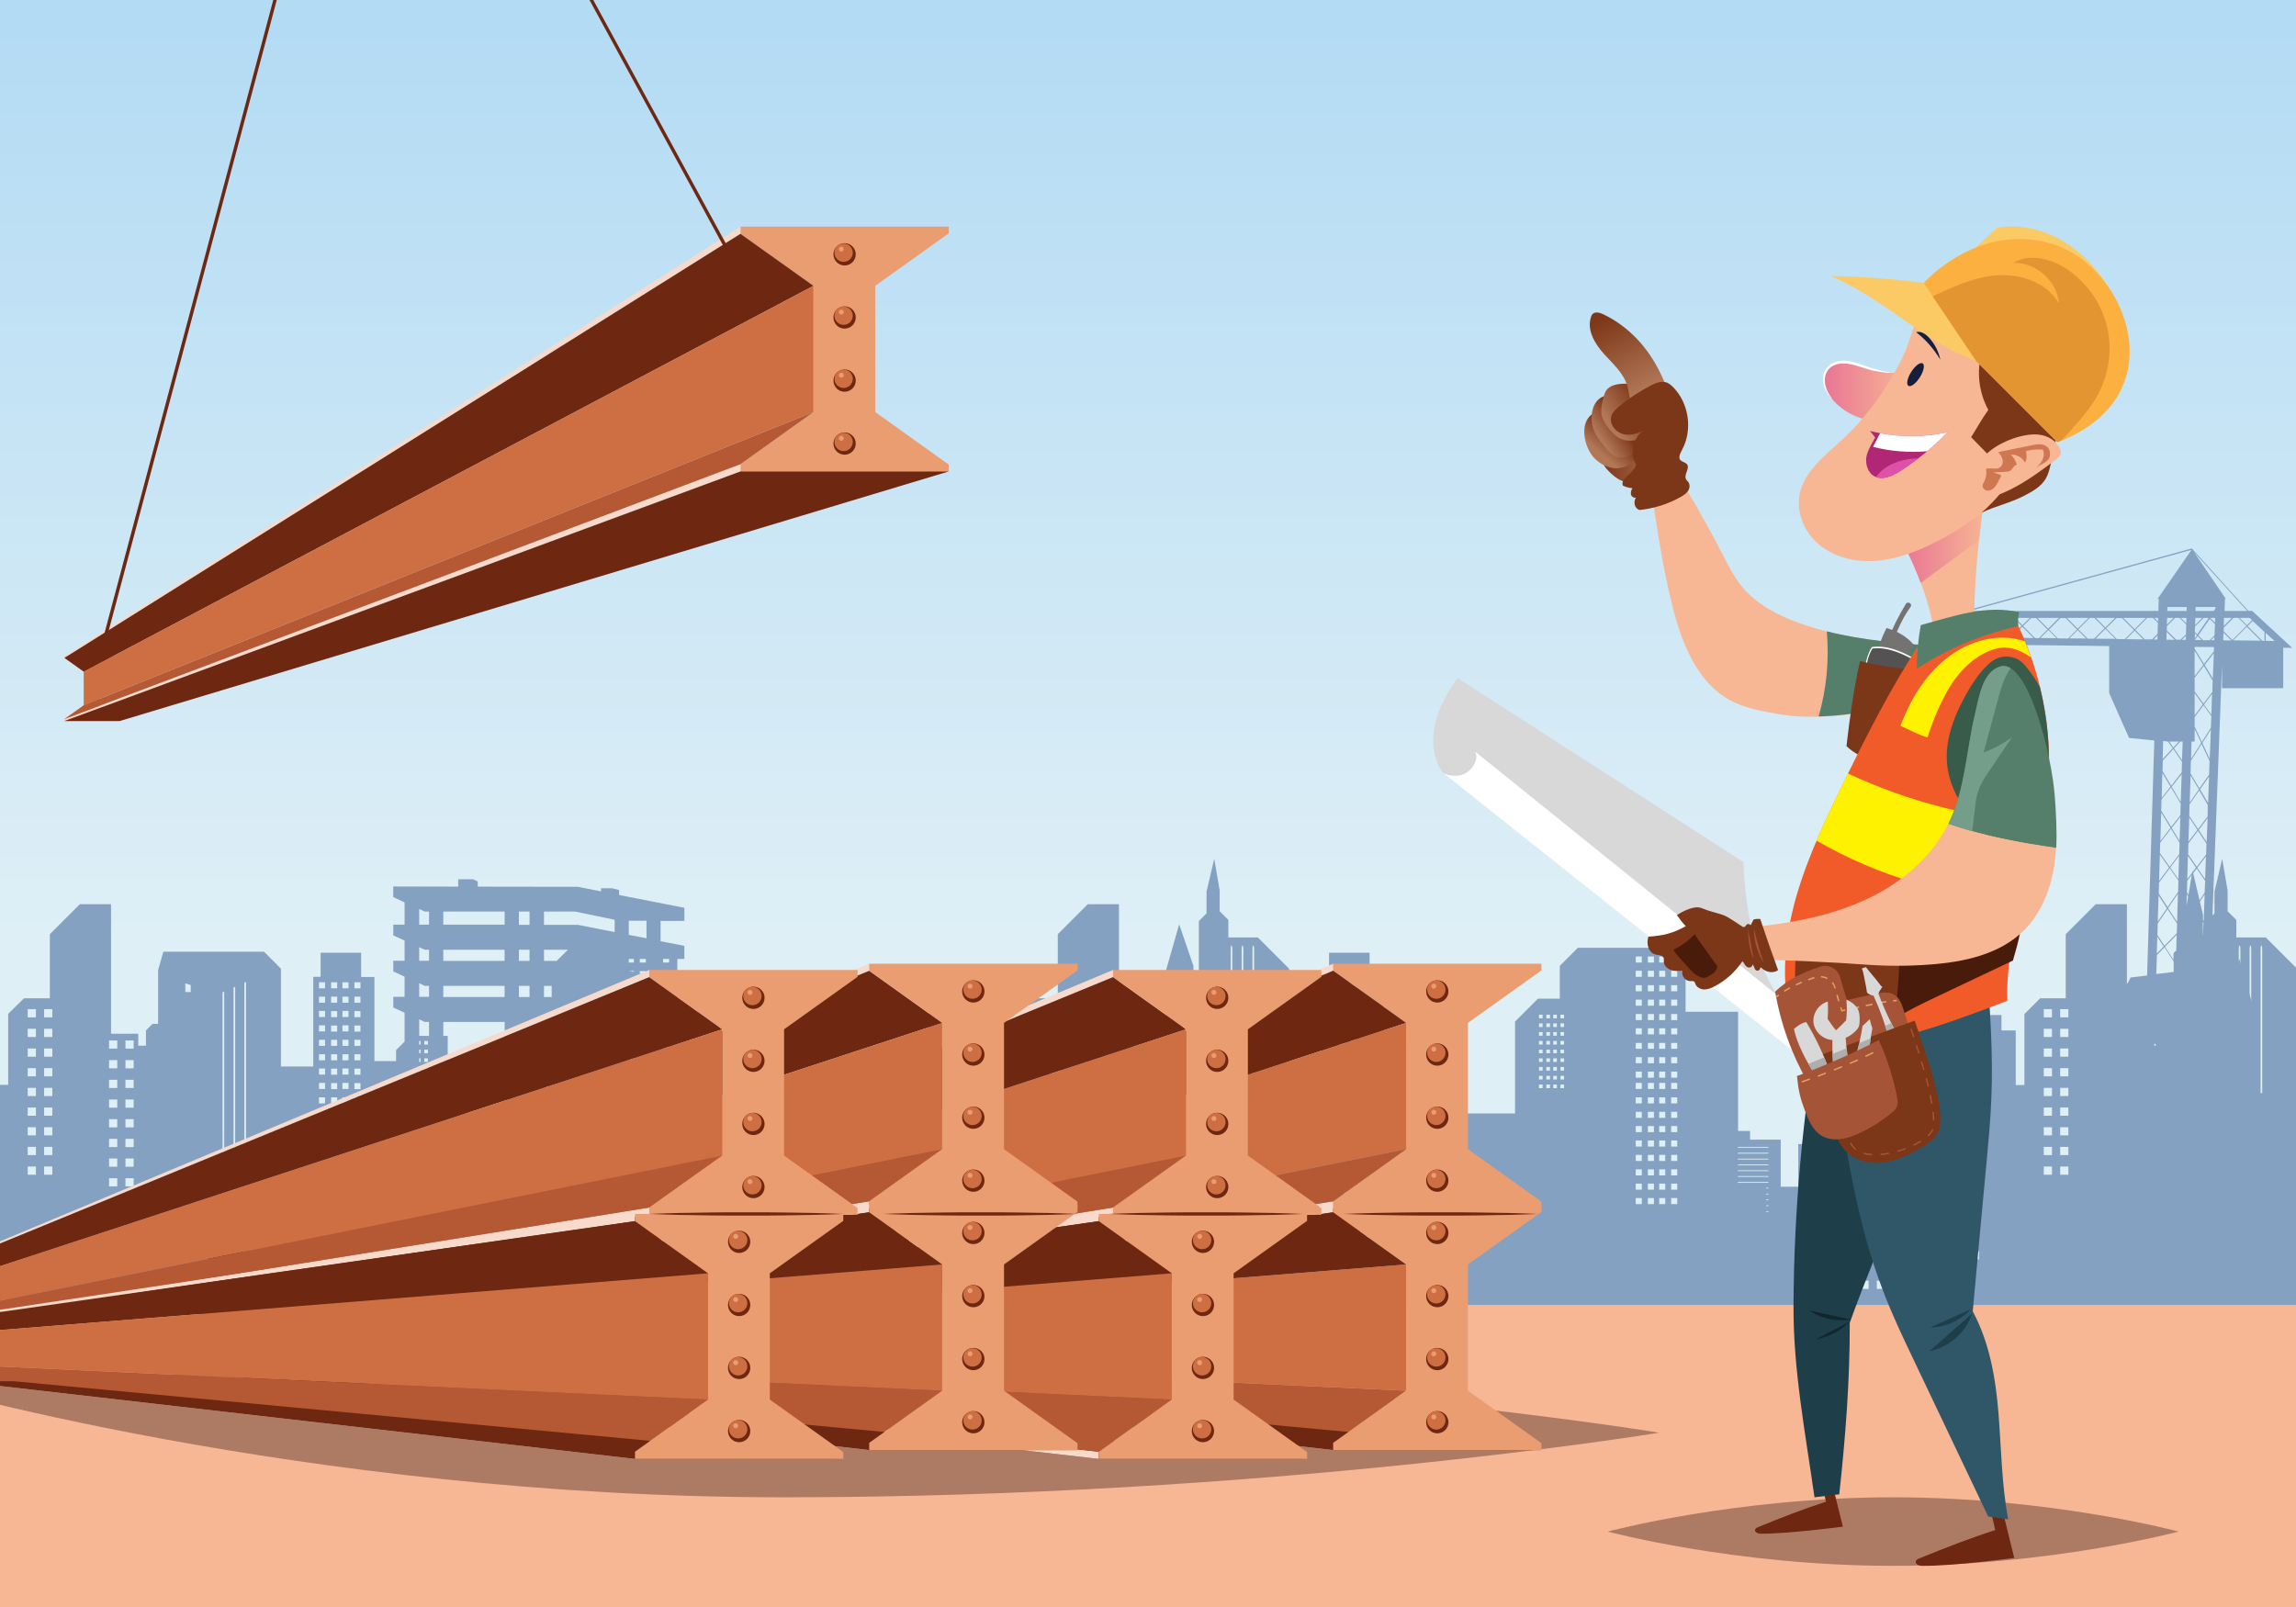 <?xml version="1.0" encoding="utf-8"?>
<!-- Generator: Adobe Illustrator 19.0.0, SVG Export Plug-In . SVG Version: 6.00 Build 0)  -->
<svg version="1.1" id="Layer_1" xmlns="http://www.w3.org/2000/svg" xmlns:xlink="http://www.w3.org/1999/xlink" x="0px" y="0px"
	 width="1400px" height="980px" viewBox="0 0 1400 980" style="enable-background:new 0 0 1400 980;" xml:space="preserve">
<rect x="0" y="0" width="1400" height="980" fill="#333333" stroke="none"/>
<style type="text/css">
	.st0{clip-path:url(#XMLID_772_);}
	.st1{fill:url(#XMLID_853_);}
	.st2{fill:#84A1C1;}
	.st3{fill:#F7B794;}
	.st4{fill:#AD7B64;}
	.st5{fill:#EA9D71;}
	.st6{fill:#F7DACB;}
	.st7{fill:#6E2711;}
	.st8{fill:#CE6F43;}
	.st9{fill:#B55935;}
	.st10{fill:#D8D8D8;}
	.st11{fill:#FFFFFF;}
	.st12{fill:#1E3E49;}
	.st13{fill:#305768;}
	.st14{fill:#12272D;}
	.st15{fill:url(#XMLID_854_);}
	.st16{fill:url(#XMLID_857_);}
	.st17{fill:url(#XMLID_868_);}
	.st18{fill:url(#XMLID_869_);}
	.st19{fill:url(#XMLID_870_);}
	.st20{fill:#557F6B;}
	.st21{fill:#757272;}
	.st22{fill:#545252;}
	.st23{fill:#7C3618;}
	.st24{fill:#F15A29;}
	.st25{fill:#491B0B;}
	.st26{fill:url(#XMLID_872_);}
	.st27{fill:url(#XMLID_876_);}
	.st28{fill:#FCCA65;}
	.st29{fill:#FBB040;}
	.st30{fill:#E29530;}
	.st31{fill:#151E3C;}
	.st32{fill:#B22676;}
	.st33{fill:#DD52A8;}
	.st34{fill:#A55438;}
	.st35{fill:#E5A061;}
	.st36{fill:#395B4A;}
	.st37{fill:#FFF200;}
	.st38{fill:#AFAEAE;}
	.st39{fill:#CE7751;}
	.st40{fill:#749E89;}
</style>
<g id="XMLID_276_">
	<defs>
		<rect id="XMLID_275_" width="1400" height="980"/>
	</defs>
	<clipPath id="XMLID_772_">
		<use xlink:href="#XMLID_275_"  style="overflow:visible;"/>
	</clipPath>
	<g id="XMLID_60_" class="st0">
		<linearGradient id="XMLID_853_" gradientUnits="userSpaceOnUse" x1="700" y1="9.771" x2="700" y2="568.222">
			<stop  offset="0" style="stop-color:#B3DBF4"/>
			<stop  offset="1" style="stop-color:#DEEFF6"/>
		</linearGradient>
		<rect id="XMLID_905_" class="st1" width="1400" height="980"/>
		<g id="XMLID_904_">
			<g id="XMLID_10792_">
				<g id="XMLID_10895_">
					<g id="XMLID_10896_">
						<path id="XMLID_10897_" class="st2" d="M1674.4,723V617h-32v-39h-65.7l-11,11v20h-13.3l-14,14v56h-19.3h-16.7v-47.3h-22.7
							l-8.7,8.7v6.7h-13.2v-51.3h-8.1V581h-24.7v14.7h-4.7v54.7h-19.7v-59.7l-19-19h-18V561l-5.3-5.3V543l-3.3-19.3l-4.7,20V557
							l-4.7,4.7V605h-3.3v-16l-8.7-25.3l-8,28v14.7v18h-3.3l-4,4v9.3h-4.7v-7.3h-16.7v-79h-19l-18.3,18.3v39.1H1244l-9.6,9.6v43.3
							h-5.3v-33.3h-8.7V619h-8.7v-11.8h-22.5l-7.8,7.8v21.7l-7,7V675h-12.7v22.7h-9.3V683h-23.3v18.7h-8V683h-17.3v14.7h-7.3v26
							h-10.7V695h-18.7v-5.3h-7.3v5.3h0v-78h-32v-39h-65.7l-11,11v20h-13.3l-14,14v56h-19.3h-16.7v-47.3h-22.7l-8.7,8.7v6.7h-13.2
							v-51.3h-8.1V581h-24.7v14.7h-4.7v54.7h-19.7v-59.7l-19-19h-18V561l-5.3-5.3V543l-3.3-19.3l-4.7,20V557l-4.7,4.7V605h-3.3v-16
							l-8.7-25.3l-8,28v14.7v18h-3.3l-4,4v9.3h-4.7v-7.3h-16.7v-79h-19l-18.3,18.3v39.1h-15.8l-9.6,9.6v43.3h-5.3v-33.3h-8.7V619
							h-8.7v-11.8h-22.5l-7.8,7.8v21.7l-7,7V675h-12.7v22.7h-9.3V683h-23.3v18.7h-8V683h-17.3v14.7h-7.3v26h-10.7V695h-18.7v-5.3
							h-7.3v5.3h0v-78h-32v-10.2h4.3v-8l-4.3-0.9v-13.1h4.3v-8l-14.5-2.8v-12.4h14.5v-8l-39.8-7.8v-3l-4.1-1.1h-6.9v1.9l-14.2-2.8
							l-61-0.1v-3.1l-2.8-1.4h-9.1v4.5l-39.6-0.1v6.5l6.9,3.2v13.6l-6.9,0v6.5l6.9,3.2v12.3l-6.9,0v6.5l6.9,3.2v12.3l-6.9,0v6.5
							l6.9,3.2v17.6l-5.2,5.2v6.7h-13.2v-51.3h-8.1V581h-24.7v14.7H191v54.7h-19.7v-59.7l-10.3-10.3H99.6l-3.2,11.3v14.7v18H93l-4,4
							v9.3h-4.7v-7.3H67.7v-79h-19l-18.3,18.3v39.1H14.6L5,618.3v43.3h-5.3v-33.3H-9V619h-8.7v-11.8h-22.5L-48,615v21.7l-7,7V675
							h-12.7v22.7H-77V683h-23.3v18.7h-8V683h-17.3v14.7h-7.3v26h-10.7V695h-18.7v-5.3h-7.3v5.3h-15v53v57.7h614.7h32.3h582.4h32.3
							h614.7V723H1674.4z M-151.3,739.1h-28.2c-0.2,0-0.4-0.1-0.4-0.3c0-0.1,0.2-0.3,0.4-0.3h28.2c0.2,0,0.4,0.1,0.4,0.3
							C-151,738.9-151.1,739.1-151.3,739.1z M-151.3,735.5h-28.2c-0.2,0-0.4-0.1-0.4-0.3c0-0.1,0.2-0.3,0.4-0.3h28.2
							c0.2,0,0.4,0.1,0.4,0.3C-151,735.4-151.1,735.5-151.3,735.5z M-151.3,731.9h-28.2c-0.2,0-0.4-0.1-0.4-0.3
							c0-0.1,0.2-0.3,0.4-0.3h28.2c0.2,0,0.4,0.1,0.4,0.3C-151,731.8-151.1,731.9-151.3,731.9z M-151.3,728.4h-28.2
							c-0.2,0-0.4-0.1-0.4-0.3c0-0.1,0.2-0.3,0.4-0.3h28.2c0.2,0,0.4,0.1,0.4,0.3C-151,728.3-151.1,728.4-151.3,728.4z
							 M-151.3,724.8h-28.2c-0.2,0-0.4-0.1-0.4-0.3c0-0.1,0.2-0.3,0.4-0.3h28.2c0.2,0,0.4,0.1,0.4,0.3
							C-151,724.7-151.1,724.8-151.3,724.8z M-151.3,721.3h-28.2c-0.2,0-0.4-0.1-0.4-0.3c0-0.1,0.2-0.3,0.4-0.3h28.2
							c0.2,0,0.4,0.1,0.4,0.3C-151,721.1-151.1,721.3-151.3,721.3z M-151.3,717.7h-28.2c-0.2,0-0.4-0.1-0.4-0.3
							c0-0.1,0.2-0.3,0.4-0.3h28.2c0.2,0,0.4,0.1,0.4,0.3C-151,717.6-151.1,717.7-151.3,717.7z M-151.3,714.2h-28.2
							c-0.2,0-0.4-0.1-0.4-0.3c0-0.1,0.2-0.3,0.4-0.3h28.2c0.2,0,0.4,0.1,0.4,0.3C-151,714-151.1,714.2-151.3,714.2z M-151.3,710.6
							h-28.2c-0.2,0-0.4-0.1-0.4-0.3c0-0.1,0.2-0.3,0.4-0.3h28.2c0.2,0,0.4,0.1,0.4,0.3C-151,710.5-151.1,710.6-151.3,710.6z
							 M-151.3,707.1h-28.2c-0.2,0-0.4-0.1-0.4-0.3c0-0.1,0.2-0.3,0.4-0.3h28.2c0.2,0,0.4,0.1,0.4,0.3
							C-151,706.9-151.1,707.1-151.3,707.1z M-151.3,703.5h-28.2c-0.2,0-0.4-0.1-0.4-0.3c0-0.1,0.2-0.3,0.4-0.3h28.2
							c0.2,0,0.4,0.1,0.4,0.3C-151,703.4-151.1,703.5-151.3,703.5z M-151.3,699.9h-28.2c-0.2,0-0.4-0.1-0.4-0.3
							c0-0.1,0.2-0.3,0.4-0.3h28.2c0.2,0,0.4,0.1,0.4,0.3C-151,699.8-151.1,699.9-151.3,699.9z M-90,786h-5v-5h5V786z M-90,774h-5
							v-5h5V774z M-90,762h-5v-5h5V762z M-90,750h-5v-5h5V750z M-90,738h-5v-5h5V738z M-90,726h-5v-5h5V726z M-90,714h-5v-5h5V714z
							 M-90,702h-5v-5h5V702z M-90,690h-5v-5h5V690z M-80,786h-5v-5h5V786z M-80,774h-5v-5h5V774z M-80,762h-5v-5h5V762z M-80,750
							h-5v-5h5V750z M-80,738h-5v-5h5V738z M-80,726h-5v-5h5V726z M-80,714h-5v-5h5V714z M-80,702h-5v-5h5V702z M-80,690h-5v-5h5
							V690z M-60.3,725.4h-2.2v-2.2h2.2V725.4z M-60.3,720h-2.2v-2.2h2.2V720z M-60.3,714.7h-2.2v-2.2h2.2V714.7z M-60.3,709.4h-2.2
							v-2.2h2.2V709.4z M-60.3,704.1h-2.2v-2.2h2.2V704.1z M-60.3,698.7h-2.2v-2.2h2.2V698.7z M-60.3,693.4h-2.2v-2.2h2.2V693.4z
							 M-60.3,688.1h-2.2v-2.2h2.2V688.1z M-60.3,682.8h-2.2v-2.2h2.2V682.8z M-55.8,725.4h-2.2v-2.2h2.2V725.4z M-55.8,720h-2.2
							v-2.2h2.2V720z M-55.8,714.7h-2.2v-2.2h2.2V714.7z M-55.8,709.4h-2.2v-2.2h2.2V709.4z M-55.8,704.1h-2.2v-2.2h2.2V704.1z
							 M-55.8,698.7h-2.2v-2.2h2.2V698.7z M-55.8,693.4h-2.2v-2.2h2.2V693.4z M-55.8,688.1h-2.2v-2.2h2.2V688.1z M-55.8,682.8h-2.2
							v-2.2h2.2V682.8z M-51.6,725.4h-2.2v-2.2h2.2V725.4z M-51.6,720h-2.2v-2.2h2.2V720z M-51.6,714.7h-2.2v-2.2h2.2V714.7z
							 M-51.6,709.4h-2.2v-2.2h2.2V709.4z M-51.6,704.1h-2.2v-2.2h2.2V704.1z M-51.6,698.7h-2.2v-2.2h2.2V698.7z M-51.6,693.4h-2.2
							v-2.2h2.2V693.4z M-51.6,688.1h-2.2v-2.2h2.2V688.1z M-51.6,682.8h-2.2v-2.2h2.2V682.8z M-47.2,725.4h-2.2v-2.2h2.2V725.4z
							 M-47.2,720h-2.2v-2.2h2.2V720z M-47.2,714.7h-2.2v-2.2h2.2V714.7z M-47.2,709.4h-2.2v-2.2h2.2V709.4z M-47.2,704.1h-2.2v-2.2
							h2.2V704.1z M-47.2,698.7h-2.2v-2.2h2.2V698.7z M-47.2,693.4h-2.2v-2.2h2.2V693.4z M-47.2,688.1h-2.2v-2.2h2.2V688.1z
							 M-47.2,682.8h-2.2v-2.2h2.2V682.8z M-36.8,616.6c0-0.3,0.2-0.5,0.5-0.5c0.3,0,0.5,0.2,0.5,0.5v37.3c0,0.3-0.2,0.5-0.5,0.5
							c-0.3,0-0.5-0.2-0.5-0.5V616.6z M-32.6,768h-5v-5h5V768z M-32.6,756h-5v-5h5V756z M-32.6,744h-5v-5h5V744z M-32.6,732h-5v-5h5
							V732z M-32.6,720h-5v-5h5V720z M-32.6,708h-5v-5h5V708z M-32.6,696h-5v-5h5V696z M-32.6,684h-5v-5h5V684z M-32.6,672h-5v-5h5
							V672z M-29.1,653.9c0,0.3-0.2,0.5-0.5,0.5c-0.3,0-0.5-0.2-0.5-0.5v-37.3c0-0.3,0.2-0.5,0.5-0.5c0.3,0,0.5,0.2,0.5,0.5V653.9z
							 M-22.6,768h-5v-5h5V768z M-22.6,756h-5v-5h5V756z M-22.6,744h-5v-5h5V744z M-22.6,732h-5v-5h5V732z M-22.6,720h-5v-5h5V720z
							 M-22.6,708h-5v-5h5V708z M-22.6,696h-5v-5h5V696z M-22.6,684h-5v-5h5V684z M-22.6,672h-5v-5h5V672z M-22.5,653.9
							c0,0.3-0.2,0.5-0.5,0.5c-0.3,0-0.5-0.2-0.5-0.5v-37.3c0-0.3,0.2-0.5,0.5-0.5c0.3,0,0.5,0.2,0.5,0.5V653.9z M21.9,716.4h-5v-5
							h5V716.4z M21.9,704.4h-5v-5h5V704.4z M21.9,692.4h-5v-5h5V692.4z M21.9,680.4h-5v-5h5V680.4z M21.9,668.4h-5v-5h5V668.4z
							 M21.9,656.4h-5v-5h5V656.4z M21.9,644.4h-5v-5h5V644.4z M21.9,632.4h-5v-5h5V632.4z M21.9,620.4h-5v-5h5V620.4z M31.9,716.4
							h-5v-5h5V716.4z M31.9,704.4h-5v-5h5V704.4z M31.9,692.4h-5v-5h5V692.4z M31.9,680.4h-5v-5h5V680.4z M31.9,668.4h-5v-5h5
							V668.4z M31.9,656.4h-5v-5h5V656.4z M31.9,644.4h-5v-5h5V644.4z M31.9,632.4h-5v-5h5V632.4z M31.9,620.4h-5v-5h5V620.4z
							 M71.5,735.5h-5v-5h5V735.5z M71.5,723.5h-5v-5h5V723.5z M71.5,711.5h-5v-5h5V711.5z M71.5,699.5h-5v-5h5V699.5z M71.5,687.5
							h-5v-5h5V687.5z M71.5,675.5h-5v-5h5V675.5z M71.5,663.5h-5v-5h5V663.5z M71.5,651.5h-5v-5h5V651.5z M71.5,639.5h-5v-5h5
							V639.5z M81.5,735.5h-5v-5h5V735.5z M81.5,723.5h-5v-5h5V723.5z M81.5,711.5h-5v-5h5V711.5z M81.5,699.5h-5v-5h5V699.5z
							 M81.5,687.5h-5v-5h5V687.5z M81.5,675.5h-5v-5h5V675.5z M81.5,663.5h-5v-5h5V663.5z M81.5,651.5h-5v-5h5V651.5z M81.5,639.5
							h-5v-5h5V639.5z M116.4,605H113v-5.3l3.3,1V605z M136.7,742.3c0,1.2-0.2,2.2-0.5,2.2c-0.3,0-0.5-1-0.5-2.2V605.1l1-0.4V742.3z
							 M143.4,742.3c0,1.2-0.2,2.2-0.5,2.2c-0.3,0-0.5-1-0.5-2.2V602.2l1-0.4V742.3z M150,742.3c0,1.2-0.2,2.2-0.5,2.2
							c-0.3,0-0.5-1-0.5-2.2V599.2l1-0.4V742.3z M216.1,599h3.7v3.7h-3.7V599z M216.1,607.8h3.7v3.7h-3.7V607.8z M216.1,616.6h3.7
							v3.7h-3.7V616.6z M216.1,625.4h3.7v3.7h-3.7V625.4z M216.1,634.1h3.7v3.7h-3.7V634.1z M216.1,642.9h3.7v3.7h-3.7V642.9z
							 M216.1,651.7h3.7v3.7h-3.7V651.7z M216.1,660.5h3.7v3.7h-3.7V660.5z M201.9,599h3.7v3.7h-3.7V599z M201.9,607.8h3.7v3.7h-3.7
							V607.8z M201.9,616.6h3.7v3.7h-3.7V616.6z M201.9,625.4h3.7v3.7h-3.7V625.4z M201.9,634.1h3.7v3.7h-3.7V634.1z M201.9,642.9
							h3.7v3.7h-3.7V642.9z M201.9,651.7h3.7v3.7h-3.7V651.7z M201.9,660.5h3.7v3.7h-3.7V660.5z M198.2,672.9h-3.7v-3.7h3.7V672.9z
							 M198.2,664.1h-3.7v-3.7h3.7V664.1z M198.2,655.3h-3.7v-3.7h3.7V655.3z M198.2,646.6h-3.7v-3.7h3.7V646.6z M198.2,637.8h-3.7
							v-3.7h3.7V637.8z M198.2,629h-3.7v-3.7h3.7V629z M198.2,620.2h-3.7v-3.7h3.7V620.2z M198.2,611.5h-3.7v-3.7h3.7V611.5z
							 M198.2,602.7h-3.7V599h3.7V602.7z M201.9,669.2h3.7v3.7h-3.7V669.2z M207,766.4h-2.2v-2.2h2.2V766.4z M207,761.1h-2.2v-2.2
							h2.2V761.1z M207,755.8h-2.2v-2.2h2.2V755.8z M207,750.4h-2.2v-2.2h2.2V750.4z M207,745.1h-2.2v-2.2h2.2V745.1z M207,739.8
							h-2.2v-2.2h2.2V739.8z M207,734.5h-2.2v-2.2h2.2V734.5z M207,729.1h-2.2v-2.2h2.2V729.1z M207,723.8h-2.2v-2.2h2.2V723.8z
							 M211.5,766.4h-2.2v-2.2h2.2V766.4z M211.5,761.1h-2.2v-2.2h2.2V761.1z M211.5,755.8h-2.2v-2.2h2.2V755.8z M211.5,750.4h-2.2
							v-2.2h2.2V750.4z M211.5,745.1h-2.2v-2.2h2.2V745.1z M211.5,739.8h-2.2v-2.2h2.2V739.8z M211.5,734.5h-2.2v-2.2h2.2V734.5z
							 M211.5,729.1h-2.2v-2.2h2.2V729.1z M211.5,723.8h-2.2v-2.2h2.2V723.8z M212.5,672.9h-3.7v-3.7h3.7V672.9z M212.5,664.1h-3.7
							v-3.7h3.7V664.1z M212.5,655.3h-3.7v-3.7h3.7V655.3z M212.5,646.6h-3.7v-3.7h3.7V646.6z M212.5,637.8h-3.7v-3.7h3.7V637.8z
							 M212.5,629h-3.7v-3.7h3.7V629z M212.5,620.2h-3.7v-3.7h3.7V620.2z M212.5,611.5h-3.7v-3.7h3.7V611.5z M212.5,602.7h-3.7V599
							h3.7V602.7z M215.7,766.4h-2.2v-2.2h2.2V766.4z M215.7,761.1h-2.2v-2.2h2.2V761.1z M215.7,755.8h-2.2v-2.2h2.2V755.8z
							 M215.7,750.4h-2.2v-2.2h2.2V750.4z M215.7,745.1h-2.2v-2.2h2.2V745.1z M215.7,739.8h-2.2v-2.2h2.2V739.8z M215.7,734.5h-2.2
							v-2.2h2.2V734.5z M215.7,729.1h-2.2v-2.2h2.2V729.1z M215.7,723.8h-2.2v-2.2h2.2V723.8z M216.1,669.2h3.7v3.7h-3.7V669.2z
							 M220.1,766.4h-2.2v-2.2h2.2V766.4z M220.1,761.1h-2.2v-2.2h2.2V761.1z M220.1,755.8h-2.2v-2.2h2.2V755.8z M220.1,750.4h-2.2
							v-2.2h2.2V750.4z M220.1,745.1h-2.2v-2.2h2.2V745.1z M220.1,739.8h-2.2v-2.2h2.2V739.8z M220.1,734.5h-2.2v-2.2h2.2V734.5z
							 M220.1,729.1h-2.2v-2.2h2.2V729.1z M220.1,723.8h-2.2v-2.2h2.2V723.8z M323.7,652.7l0.6,0.3h-0.6V652.7z M270.3,555.9h37.4v8
							l0.1,0l-37.5,0V555.9z M270.3,579.2h37.4v6.8l-37.4,0V579.2z M270.3,601.2h37.4v6.8l0,0l-37.4,0V601.2z M256.5,679.6h-2.2
							v-2.2h2.2V679.6z M256.5,674.3h-2.2V672h2.2V674.3z M256.5,668.9h-2.2v-2.2h2.2V668.9z M256.5,663.6h-2.2v-2.2h2.2V663.6z
							 M256.5,658.3h-2.2v-2.2h2.2V658.3z M256.5,652.9h-2.2v-2.2h2.2V652.9z M256.5,647.6h-0.9v-2.2h0.9V647.6z M256.5,642.3h-0.9
							v-2.2h0.9V642.3z M256.5,637h-0.9v-2.2h0.9V637z M260.9,679.6h-2.2v-2.2h2.2V679.6z M260.9,674.3h-2.2V672h2.2V674.3z
							 M260.9,668.9h-2.2v-2.2h2.2V668.9z M260.9,663.6h-2.2v-2.2h2.2V663.6z M260.9,658.3h-2.2v-2.2h2.2V658.3z M260.9,652.9h-2.2
							v-2.2h2.2V652.9z M260.9,647.6h-2.2v-2.2h2.2V647.6z M260.9,642.3h-2.2v-2.2h2.2V642.3z M260.9,637h-2.2v-2.2h2.2V637z
							 M261.6,631.7h-6v-10.1l3.4,1.6h2.6V631.7z M261.6,607.9l-6,0v-8.3l3.4,1.6h2.6V607.9z M261.6,585.9l-6,0v-8.3l3.4,1.6h2.6
							V585.9z M261.6,563.9l-6,0v-9.6l3.4,1.6h2.6V563.9z M265.1,679.6h-2.2v-2.2h2.2V679.6z M265.1,674.3h-2.2V672h2.2V674.3z
							 M265.1,668.9h-2.2v-2.2h2.2V668.9z M265.1,663.6h-2.2v-2.2h2.2V663.6z M265.1,658.3h-2.2v-2.2h2.2V658.3z M269.6,679.6h-2.2
							v-2.2h2.2V679.6z M269.6,674.3h-2.2V672h2.2V674.3z M269.6,668.9h-2.2v-2.2h2.2V668.9z M269.6,663.6h-2.2v-2.2h2.2V663.6z
							 M269.6,658.3h-2.2v-2.2h2.2V658.3z M309,679h-19.3H273v-47.3h-2.7v-8.5h37.4v24.5l1.3,0.7V679z M322.9,608l-6.5,0v-6.8h6.5
							V608z M322.9,586l-6.5,0v-6.8h6.5V586z M322.9,564l-6.5,0v-8.1h6.5V564z M325.9,663.6h-2.2v-2.2h2.2V663.6z M325.9,658.3h-2.2
							v-2.2h2.2V658.3z M330.4,663.6h-2.2v-2.2h2.2V663.6z M330.4,658.3h-2.2v-2.2h2.2V658.3z M334.6,663.6h-2.2v-2.2h2.2V663.6z
							 M334.6,658.3h-2.2v-2.2h2.2V658.3z M334.6,652.9h-2.2v-2.2h2.2V652.9z M334.6,647.6h-2.2v-2.2h2.2V647.6z M334.6,642.3h-2.2
							v-2.2h2.2V642.3z M334.6,637h-2.2v-2.2h2.2V637z M334.6,631.6h-2.2v-2.2h2.2V631.6z M334.6,626.3h-2.2v-2.2h2.2V626.3z
							 M336.4,608l-4.7,0v-6.8h4.7V608z M339,663.6h-2.2v-2.2h2.2V663.6z M339,658.3h-2.2v-2.2h2.2V658.3z M339,652.9h-2.2v-2.2h2.2
							V652.9z M339,647.6h-2.2v-2.2h2.2V647.6z M339,642.3h-2.2v-2.2h2.2V642.3z M339,637h-2.2v-2.2h2.2V637z M339,631.6h-2.2v-2.2
							h2.2V631.6z M339,626.3h-2.2v-2.2h2.2V626.3z M339.4,586l-7.7,0v-6.8h14.6L339.4,586z M374.7,568.4l-22.3-4.4l-20.7,0v-8.1h19
							l24.1,5V568.4z M386.5,734.3h-3.7v-3.7h3.7V734.3z M386.5,725.5h-3.7v-3.7h3.7V725.5z M386.5,716.8h-3.7v-3.7h3.7V716.8z
							 M386.5,708h-3.7v-3.7h3.7V708z M386.5,699.2h-3.7v-3.7h3.7V699.2z M386.5,690.4h-3.7v-3.7h3.7V690.4z M386.5,681.7h-3.7V678
							h3.7V681.7z M386.5,672.9h-3.7v-3.7h3.7V672.9z M386.5,664.1h-3.7v-3.7h3.7V664.1z M386.5,657.2h-3.1v-3.7h3.1V657.2z
							 M386.5,648.4h-3.1v-3.7h3.1V648.4z M386.5,639.6h-3.1V636h3.1V639.6z M386.5,630.8h-3.1v-2h3.1V630.8z M386.5,613.3h-3.1
							v-3.7h3.1V613.3z M386.5,592.7l-3.1-0.6v0h3.1V592.7z M386.5,587h-3.1v-2.2h3.1V587z M393.8,734.3h-3.7v-3.7h3.7V734.3z
							 M393.8,725.5h-3.7v-3.7h3.7V725.5z M393.8,716.8h-3.7v-3.7h3.7V716.8z M393.8,708h-3.7v-3.7h3.7V708z M393.8,699.2h-3.7v-3.7
							h3.7V699.2z M393.8,690.4h-3.7v-3.7h3.7V690.4z M393.8,681.7h-3.7V678h3.7V681.7z M393.8,672.9h-3.7v-3.7h3.7V672.9z
							 M393.8,664.1h-3.7v-3.7h3.7V664.1z M393.8,657.2h-3.7v-3.7h3.7V657.2z M393.8,648.4h-3.7v-3.7h3.7V648.4z M393.8,639.6h-3.7
							V636h3.7V639.6z M393.8,630.8h-3.7v-2h3.7V630.8z M393.8,613.3h-3.7v-3.7h3.7V613.3z M393.8,594.2l-3.7-0.7v-1.3h3.7V594.2z
							 M393.8,587h-3.7v-2.2h3.7V587z M394.2,572.2l-10.8-2.1v-8.6h10.8V572.2z M400.7,734.3h-3.7v-3.7h3.7V734.3z M400.7,725.5
							h-3.7v-3.7h3.7V725.5z M400.7,716.8h-3.7v-3.7h3.7V716.8z M400.7,708h-3.7v-3.7h3.7V708z M400.7,699.2h-3.7v-3.7h3.7V699.2z
							 M400.7,690.4h-3.7v-3.7h3.7V690.4z M400.7,681.7h-3.7V678h3.7V681.7z M400.7,672.9h-3.7v-3.7h3.7V672.9z M400.7,664.1h-3.7
							v-3.7h3.7V664.1z M408,734.3h-3.7v-3.7h3.7V734.3z M408,725.5h-3.7v-3.7h3.7V725.5z M408,716.8h-3.7v-3.7h3.7V716.8z M408,708
							h-3.7v-3.7h3.7V708z M408,699.2h-3.7v-3.7h3.7V699.2z M408,690.4h-3.7v-3.7h3.7V690.4z M408,681.7h-3.7V678h3.7V681.7z
							 M408,672.9h-3.7v-3.7h3.7V672.9z M408,664.1h-3.7v-3.7h3.7V664.1z M408,657.2h-3.7v-3.7h3.7V657.2z M408,648.4h-3.7v-3.7h3.7
							V648.4z M408,639.6h-3.7V636h3.7V639.6z M408,630.8h-3.7v-2h3.7V630.8z M408,619l-2.8-0.6h2.8V619z M408,613.3h-3.7v-3.7h3.7
							V613.3z M408,595.7h-3.7v-3.7h3.7V595.7z M408,587h-3.7v-2.2h3.7V587z M463.3,739.1h-1v-0.5h1c0.2,0,0.4,0.1,0.4,0.3
							C463.7,738.9,463.6,739.1,463.3,739.1z M463.3,735.5h-1V735h1c0.2,0,0.4,0.1,0.4,0.3C463.7,735.4,463.6,735.5,463.3,735.5z
							 M463.3,731.9h-1v-0.5h1c0.2,0,0.4,0.1,0.4,0.3C463.7,731.8,463.6,731.9,463.3,731.9z M463.3,728.4h-1v-0.5h1
							c0.2,0,0.4,0.1,0.4,0.3C463.7,728.3,463.6,728.4,463.3,728.4z M463.3,724.8h-1v-0.5h1c0.2,0,0.4,0.1,0.4,0.3
							C463.7,724.7,463.6,724.8,463.3,724.8z M463.3,721.3H445v-0.5h18.3c0.2,0,0.4,0.1,0.4,0.3
							C463.7,721.1,463.6,721.3,463.3,721.3z M463.3,717.7H445v-0.5h18.3c0.2,0,0.4,0.1,0.4,0.3
							C463.7,717.6,463.6,717.7,463.3,717.7z M463.3,714.2H445v-0.5h18.3c0.2,0,0.4,0.1,0.4,0.3C463.7,714,463.6,714.2,463.3,714.2z
							 M463.3,710.6H445v-0.5h18.3c0.2,0,0.4,0.1,0.4,0.3C463.7,710.5,463.6,710.6,463.3,710.6z M463.3,707.1H445v-0.5h18.3
							c0.2,0,0.4,0.1,0.4,0.3C463.7,706.9,463.6,707.1,463.3,707.1z M463.3,703.5H445V703h18.3c0.2,0,0.4,0.1,0.4,0.3
							C463.7,703.4,463.6,703.5,463.3,703.5z M463.3,699.9H445v-0.5h18.3c0.2,0,0.4,0.1,0.4,0.3
							C463.7,699.8,463.6,699.9,463.3,699.9z M524.7,786h-5v-5h5V786z M524.7,774h-5v-5h5V774z M524.7,762h-5v-5h5V762z M524.7,750
							h-5v-5h5V750z M524.7,738h-5v-5h5V738z M524.7,726h-5v-5h5V726z M524.7,714h-5v-5h5V714z M524.7,702h-5v-5h5V702z M524.7,690
							h-5v-5h5V690z M534.7,786h-5v-5h5V786z M534.7,774h-5v-5h5V774z M534.7,762h-5v-5h5V762z M534.7,750h-5v-5h5V750z M534.7,738
							h-5v-5h5V738z M534.7,726h-5v-5h5V726z M534.7,714h-5v-5h5V714z M534.7,702h-5v-5h5V702z M534.7,690h-5v-5h5V690z
							 M554.4,725.4h-2.2v-2.2h2.2V725.4z M554.4,720h-2.2v-2.2h2.2V720z M554.4,714.7h-2.2v-2.2h2.2V714.7z M554.4,709.4h-2.2v-2.2
							h2.2V709.4z M554.4,704.1h-2.2v-2.2h2.2V704.1z M554.4,698.7h-2.2v-2.2h2.2V698.7z M554.4,693.4h-2.2v-2.2h2.2V693.4z
							 M554.4,688.1h-2.2v-2.2h2.2V688.1z M554.4,682.8h-2.2v-2.2h2.2V682.8z M558.8,725.4h-2.2v-2.2h2.2V725.4z M558.8,720h-2.2
							v-2.2h2.2V720z M558.8,714.7h-2.2v-2.2h2.2V714.7z M558.8,709.4h-2.2v-2.2h2.2V709.4z M558.8,704.1h-2.2v-2.2h2.2V704.1z
							 M558.8,698.7h-2.2v-2.2h2.2V698.7z M558.8,693.4h-2.2v-2.2h2.2V693.4z M558.8,688.1h-2.2v-2.2h2.2V688.1z M558.8,682.8h-2.2
							v-2.2h2.2V682.8z M563.1,725.4h-2.2v-2.2h2.2V725.4z M563.1,720h-2.2v-2.2h2.2V720z M563.1,714.7h-2.2v-2.2h2.2V714.7z
							 M563.1,709.4h-2.2v-2.2h2.2V709.4z M563.1,704.1h-2.2v-2.2h2.2V704.1z M563.1,698.7h-2.2v-2.2h2.2V698.7z M563.1,693.4h-2.2
							v-2.2h2.2V693.4z M563.1,688.1h-2.2v-2.2h2.2V688.1z M563.1,682.8h-2.2v-2.2h2.2V682.8z M567.5,725.4h-2.2v-2.2h2.2V725.4z
							 M567.5,720h-2.2v-2.2h2.2V720z M567.5,714.7h-2.2v-2.2h2.2V714.7z M567.5,709.4h-2.2v-2.2h2.2V709.4z M567.5,704.1h-2.2v-2.2
							h2.2V704.1z M567.5,698.7h-2.2v-2.2h2.2V698.7z M567.5,693.4h-2.2v-2.2h2.2V693.4z M567.5,688.1h-2.2v-2.2h2.2V688.1z
							 M567.5,682.8h-2.2v-2.2h2.2V682.8z M577.9,616.6c0-0.3,0.2-0.5,0.5-0.5c0.3,0,0.5,0.2,0.5,0.5v37.3c0,0.3-0.2,0.5-0.5,0.5
							c-0.3,0-0.5-0.2-0.5-0.5V616.6z M582.1,768h-5v-5h5V768z M582.1,756h-5v-5h5V756z M582.1,744h-5v-5h5V744z M582.1,732h-5v-5h5
							V732z M582.1,720h-5v-5h5V720z M582.1,708h-5v-5h5V708z M582.1,696h-5v-5h5V696z M582.1,684h-5v-5h5V684z M582.1,672h-5v-5h5
							V672z M585.6,653.9c0,0.3-0.2,0.5-0.5,0.5c-0.3,0-0.5-0.2-0.5-0.5v-37.3c0-0.3,0.2-0.5,0.5-0.5c0.3,0,0.5,0.2,0.5,0.5V653.9z
							 M592.1,768h-5v-5h5V768z M592.1,756h-5v-5h5V756z M592.1,744h-5v-5h5V744z M592.1,732h-5v-5h5V732z M592.1,720h-5v-5h5V720z
							 M592.1,708h-5v-5h5V708z M592.1,696h-5v-5h5V696z M592.1,684h-5v-5h5V684z M592.1,672h-5v-5h5V672z M592.2,653.9
							c0,0.3-0.2,0.5-0.5,0.5c-0.3,0-0.5-0.2-0.5-0.5v-37.3c0-0.3,0.2-0.5,0.5-0.5c0.3,0,0.5,0.2,0.5,0.5V653.9z M636.6,716.4h-5v-5
							h5V716.4z M636.6,704.4h-5v-5h5V704.4z M636.6,692.4h-5v-5h5V692.4z M636.6,680.4h-5v-5h5V680.4z M636.6,668.4h-5v-5h5V668.4z
							 M636.6,656.4h-5v-5h5V656.4z M636.6,644.4h-5v-5h5V644.4z M636.6,632.4h-5v-5h5V632.4z M636.6,620.4h-5v-5h5V620.4z
							 M646.6,716.4h-5v-5h5V716.4z M646.6,704.4h-5v-5h5V704.4z M646.6,692.4h-5v-5h5V692.4z M646.6,680.4h-5v-5h5V680.4z
							 M646.6,668.4h-5v-5h5V668.4z M646.6,656.4h-5v-5h5V656.4z M646.6,644.4h-5v-5h5V644.4z M646.6,632.4h-5v-5h5V632.4z
							 M646.6,620.4h-5v-5h5V620.4z M686.2,735.5h-5v-5h5V735.5z M686.2,723.5h-5v-5h5V723.5z M686.2,711.5h-5v-5h5V711.5z
							 M686.2,699.5h-5v-5h5V699.5z M686.2,687.5h-5v-5h5V687.5z M686.2,675.5h-5v-5h5V675.5z M686.2,663.5h-5v-5h5V663.5z
							 M686.2,651.5h-5v-5h5V651.5z M686.2,639.5h-5v-5h5V639.5z M696.2,735.5h-5v-5h5V735.5z M696.2,723.5h-5v-5h5V723.5z
							 M696.2,711.5h-5v-5h5V711.5z M696.2,699.5h-5v-5h5V699.5z M696.2,687.5h-5v-5h5V687.5z M696.2,675.5h-5v-5h5V675.5z
							 M696.2,663.5h-5v-5h5V663.5z M696.2,651.5h-5v-5h5V651.5z M696.2,639.5h-5v-5h5V639.5z M751.4,742.3c0,1.2-0.2,2.2-0.5,2.2
							c-0.3,0-0.5-1-0.5-2.2V578.8c0-1.2,0.2-2.2,0.5-2.2c0.3,0,0.5,1,0.5,2.2V742.3z M758.1,742.3c0,1.2-0.2,2.2-0.5,2.2
							c-0.3,0-0.5-1-0.5-2.2V578.8c0-1.2,0.2-2.2,0.5-2.2c0.3,0,0.5,1,0.5,2.2V742.3z M764.7,742.3c0,1.2-0.2,2.2-0.5,2.2
							c-0.3,0-0.5-1-0.5-2.2V578.8c0-1.2,0.2-2.2,0.5-2.2c0.3,0,0.5,1,0.5,2.2V742.3z M830.8,599h3.7v3.7h-3.7V599z M830.8,607.8
							h3.7v3.7h-3.7V607.8z M830.8,616.6h3.7v3.7h-3.7V616.6z M830.8,625.4h3.7v3.7h-3.7V625.4z M830.8,634.1h3.7v3.7h-3.7V634.1z
							 M830.8,642.9h3.7v3.7h-3.7V642.9z M830.8,651.7h3.7v3.7h-3.7V651.7z M830.8,660.5h3.7v3.7h-3.7V660.5z M816.5,599h3.7v3.7
							h-3.7V599z M816.5,607.8h3.7v3.7h-3.7V607.8z M816.5,616.6h3.7v3.7h-3.7V616.6z M816.5,625.4h3.7v3.7h-3.7V625.4z
							 M816.5,634.1h3.7v3.7h-3.7V634.1z M816.5,642.9h3.7v3.7h-3.7V642.9z M816.5,651.7h3.7v3.7h-3.7V651.7z M816.5,660.5h3.7v3.7
							h-3.7V660.5z M812.9,672.9h-3.7v-3.7h3.7V672.9z M812.9,664.1h-3.7v-3.7h3.7V664.1z M812.9,655.3h-3.7v-3.7h3.7V655.3z
							 M812.9,646.6h-3.7v-3.7h3.7V646.6z M812.9,637.8h-3.7v-3.7h3.7V637.8z M812.9,629h-3.7v-3.7h3.7V629z M812.9,620.2h-3.7v-3.7
							h3.7V620.2z M812.9,611.5h-3.7v-3.7h3.7V611.5z M812.9,602.7h-3.7V599h3.7V602.7z M816.5,669.2h3.7v3.7h-3.7V669.2z
							 M821.7,766.4h-2.2v-2.2h2.2V766.4z M821.7,761.1h-2.2v-2.2h2.2V761.1z M821.7,755.8h-2.2v-2.2h2.2V755.8z M821.7,750.4h-2.2
							v-2.2h2.2V750.4z M821.7,745.1h-2.2v-2.2h2.2V745.1z M821.7,739.8h-2.2v-2.2h2.2V739.8z M821.7,734.5h-2.2v-2.2h2.2V734.5z
							 M821.7,729.1h-2.2v-2.2h2.2V729.1z M821.7,723.8h-2.2v-2.2h2.2V723.8z M826.1,766.4h-2.2v-2.2h2.2V766.4z M826.1,761.1h-2.2
							v-2.2h2.2V761.1z M826.1,755.8h-2.2v-2.2h2.2V755.8z M826.1,750.4h-2.2v-2.2h2.2V750.4z M826.1,745.1h-2.2v-2.2h2.2V745.1z
							 M826.1,739.8h-2.2v-2.2h2.2V739.8z M826.1,734.5h-2.2v-2.2h2.2V734.5z M826.1,729.1h-2.2v-2.2h2.2V729.1z M826.1,723.8h-2.2
							v-2.2h2.2V723.8z M827.1,672.9h-3.7v-3.7h3.7V672.9z M827.1,664.1h-3.7v-3.7h3.7V664.1z M827.1,655.3h-3.7v-3.7h3.7V655.3z
							 M827.1,646.6h-3.7v-3.7h3.7V646.6z M827.1,637.8h-3.7v-3.7h3.7V637.8z M827.1,629h-3.7v-3.7h3.7V629z M827.1,620.2h-3.7v-3.7
							h3.7V620.2z M827.1,611.5h-3.7v-3.7h3.7V611.5z M827.1,602.7h-3.7V599h3.7V602.7z M830.4,766.4h-2.2v-2.2h2.2V766.4z
							 M830.4,761.1h-2.2v-2.2h2.2V761.1z M830.4,755.8h-2.2v-2.2h2.2V755.8z M830.4,750.4h-2.2v-2.2h2.2V750.4z M830.4,745.1h-2.2
							v-2.2h2.2V745.1z M830.4,739.8h-2.2v-2.2h2.2V739.8z M830.4,734.5h-2.2v-2.2h2.2V734.5z M830.4,729.1h-2.2v-2.2h2.2V729.1z
							 M830.4,723.8h-2.2v-2.2h2.2V723.8z M830.8,669.2h3.7v3.7h-3.7V669.2z M834.8,766.4h-2.2v-2.2h2.2V766.4z M834.8,761.1h-2.2
							v-2.2h2.2V761.1z M834.8,755.8h-2.2v-2.2h2.2V755.8z M834.8,750.4h-2.2v-2.2h2.2V750.4z M834.8,745.1h-2.2v-2.2h2.2V745.1z
							 M834.8,739.8h-2.2v-2.2h2.2V739.8z M834.8,734.5h-2.2v-2.2h2.2V734.5z M834.8,729.1h-2.2v-2.2h2.2V729.1z M834.8,723.8h-2.2
							v-2.2h2.2V723.8z M871.1,679.6h-2.2v-2.2h2.2V679.6z M871.1,674.3h-2.2V672h2.2V674.3z M871.1,668.9h-2.2v-2.2h2.2V668.9z
							 M871.1,663.6h-2.2v-2.2h2.2V663.6z M871.1,658.3h-2.2v-2.2h2.2V658.3z M871.1,652.9h-2.2v-2.2h2.2V652.9z M871.1,647.6h-2.2
							v-2.2h2.2V647.6z M871.1,642.3h-2.2v-2.2h2.2V642.3z M871.1,637h-2.2v-2.2h2.2V637z M875.6,679.6h-2.2v-2.2h2.2V679.6z
							 M875.6,674.3h-2.2V672h2.2V674.3z M875.6,668.9h-2.2v-2.2h2.2V668.9z M875.6,663.6h-2.2v-2.2h2.2V663.6z M875.6,658.3h-2.2
							v-2.2h2.2V658.3z M875.6,652.9h-2.2v-2.2h2.2V652.9z M875.6,647.6h-2.2v-2.2h2.2V647.6z M875.6,642.3h-2.2v-2.2h2.2V642.3z
							 M875.6,637h-2.2v-2.2h2.2V637z M879.8,679.6h-2.2v-2.2h2.2V679.6z M879.8,674.3h-2.2V672h2.2V674.3z M879.8,668.9h-2.2v-2.2
							h2.2V668.9z M879.8,663.6h-2.2v-2.2h2.2V663.6z M879.8,658.3h-2.2v-2.2h2.2V658.3z M879.8,652.9h-2.2v-2.2h2.2V652.9z
							 M879.8,647.6h-2.2v-2.2h2.2V647.6z M879.8,642.3h-2.2v-2.2h2.2V642.3z M879.8,637h-2.2v-2.2h2.2V637z M884.2,679.6H882v-2.2
							h2.2V679.6z M884.2,674.3H882V672h2.2V674.3z M884.2,668.9H882v-2.2h2.2V668.9z M884.2,663.6H882v-2.2h2.2V663.6z
							 M884.2,658.3H882v-2.2h2.2V658.3z M884.2,652.9H882v-2.2h2.2V652.9z M884.2,647.6H882v-2.2h2.2V647.6z M884.2,642.3H882v-2.2
							h2.2V642.3z M884.2,637H882v-2.2h2.2V637z M940.6,663.6h-2.2v-2.2h2.2V663.6z M940.6,658.3h-2.2v-2.2h2.2V658.3z M940.6,652.9
							h-2.2v-2.2h2.2V652.9z M940.6,647.6h-2.2v-2.2h2.2V647.6z M940.6,642.3h-2.2v-2.2h2.2V642.3z M940.6,637h-2.2v-2.2h2.2V637z
							 M940.6,631.6h-2.2v-2.2h2.2V631.6z M940.6,626.3h-2.2v-2.2h2.2V626.3z M940.6,621h-2.2v-2.2h2.2V621z M945.1,663.6h-2.2v-2.2
							h2.2V663.6z M945.1,658.3h-2.2v-2.2h2.2V658.3z M945.1,652.9h-2.2v-2.2h2.2V652.9z M945.1,647.6h-2.2v-2.2h2.2V647.6z
							 M945.1,642.3h-2.2v-2.2h2.2V642.3z M945.1,637h-2.2v-2.2h2.2V637z M945.1,631.6h-2.2v-2.2h2.2V631.6z M945.1,626.3h-2.2v-2.2
							h2.2V626.3z M945.1,621h-2.2v-2.2h2.2V621z M949.3,663.6h-2.2v-2.2h2.2V663.6z M949.3,658.3h-2.2v-2.2h2.2V658.3z
							 M949.3,652.9h-2.2v-2.2h2.2V652.9z M949.3,647.6h-2.2v-2.2h2.2V647.6z M949.3,642.3h-2.2v-2.2h2.2V642.3z M949.3,637h-2.2
							v-2.2h2.2V637z M949.3,631.6h-2.2v-2.2h2.2V631.6z M949.3,626.3h-2.2v-2.2h2.2V626.3z M949.3,621h-2.2v-2.2h2.2V621z
							 M953.7,663.6h-2.2v-2.2h2.2V663.6z M953.7,658.3h-2.2v-2.2h2.2V658.3z M953.7,652.9h-2.2v-2.2h2.2V652.9z M953.7,647.6h-2.2
							v-2.2h2.2V647.6z M953.7,642.3h-2.2v-2.2h2.2V642.3z M953.7,637h-2.2v-2.2h2.2V637z M953.7,631.6h-2.2v-2.2h2.2V631.6z
							 M953.7,626.3h-2.2v-2.2h2.2V626.3z M953.7,621h-2.2v-2.2h2.2V621z M1001.1,734.3h-3.7v-3.7h3.7V734.3z M1001.1,725.5h-3.7
							v-3.7h3.7V725.5z M1001.1,716.8h-3.7v-3.7h3.7V716.8z M1001.1,708h-3.7v-3.7h3.7V708z M1001.1,699.2h-3.7v-3.7h3.7V699.2z
							 M1001.1,690.4h-3.7v-3.7h3.7V690.4z M1001.1,681.7h-3.7V678h3.7V681.7z M1001.1,672.9h-3.7v-3.7h3.7V672.9z M1001.1,664.1
							h-3.7v-3.7h3.7V664.1z M1001.1,657.2h-3.7v-3.7h3.7V657.2z M1001.1,648.4h-3.7v-3.7h3.7V648.4z M1001.1,639.6h-3.7V636h3.7
							V639.6z M1001.1,630.8h-3.7v-3.7h3.7V630.8z M1001.1,622.1h-3.7v-3.7h3.7V622.1z M1001.1,613.3h-3.7v-3.7h3.7V613.3z
							 M1001.1,604.5h-3.7v-3.7h3.7V604.5z M1001.1,595.7h-3.7v-3.7h3.7V595.7z M1001.1,587h-3.7v-3.7h3.7V587z M1008.5,734.3h-3.7
							v-3.7h3.7V734.3z M1008.5,725.5h-3.7v-3.7h3.7V725.5z M1008.5,716.8h-3.7v-3.7h3.7V716.8z M1008.5,708h-3.7v-3.7h3.7V708z
							 M1008.5,699.2h-3.7v-3.7h3.7V699.2z M1008.5,690.4h-3.7v-3.7h3.7V690.4z M1008.5,681.7h-3.7V678h3.7V681.7z M1008.5,672.9
							h-3.7v-3.7h3.7V672.9z M1008.5,664.1h-3.7v-3.7h3.7V664.1z M1008.5,657.2h-3.7v-3.7h3.7V657.2z M1008.5,648.4h-3.7v-3.7h3.7
							V648.4z M1008.5,639.6h-3.7V636h3.7V639.6z M1008.5,630.8h-3.7v-3.7h3.7V630.8z M1008.5,622.1h-3.7v-3.7h3.7V622.1z
							 M1008.5,613.3h-3.7v-3.7h3.7V613.3z M1008.5,604.5h-3.7v-3.7h3.7V604.5z M1008.5,595.7h-3.7v-3.7h3.7V595.7z M1008.5,587
							h-3.7v-3.7h3.7V587z M1015.4,734.3h-3.7v-3.7h3.7V734.3z M1015.4,725.5h-3.7v-3.7h3.7V725.5z M1015.4,716.8h-3.7v-3.7h3.7
							V716.8z M1015.4,708h-3.7v-3.7h3.7V708z M1015.4,699.2h-3.7v-3.7h3.7V699.2z M1015.4,690.4h-3.7v-3.7h3.7V690.4z
							 M1015.4,681.7h-3.7V678h3.7V681.7z M1015.4,672.9h-3.7v-3.7h3.7V672.9z M1015.4,664.1h-3.7v-3.7h3.7V664.1z M1015.4,657.2
							h-3.7v-3.7h3.7V657.2z M1015.4,648.4h-3.7v-3.7h3.7V648.4z M1015.4,639.6h-3.7V636h3.7V639.6z M1015.4,630.8h-3.7v-3.7h3.7
							V630.8z M1015.4,622.1h-3.7v-3.7h3.7V622.1z M1015.4,613.3h-3.7v-3.7h3.7V613.3z M1015.4,604.5h-3.7v-3.7h3.7V604.5z
							 M1015.4,595.7h-3.7v-3.7h3.7V595.7z M1015.4,587h-3.7v-3.7h3.7V587z M1022.7,734.3h-3.7v-3.7h3.7V734.3z M1022.7,725.5h-3.7
							v-3.7h3.7V725.5z M1022.7,716.8h-3.7v-3.7h3.7V716.8z M1022.7,708h-3.7v-3.7h3.7V708z M1022.7,699.2h-3.7v-3.7h3.7V699.2z
							 M1022.7,690.4h-3.7v-3.7h3.7V690.4z M1022.7,681.7h-3.7V678h3.7V681.7z M1022.7,672.9h-3.7v-3.7h3.7V672.9z M1022.7,664.1
							h-3.7v-3.7h3.7V664.1z M1022.7,657.2h-3.7v-3.7h3.7V657.2z M1022.7,648.4h-3.7v-3.7h3.7V648.4z M1022.7,639.6h-3.7V636h3.7
							V639.6z M1022.7,630.8h-3.7v-3.7h3.7V630.8z M1022.7,622.1h-3.7v-3.7h3.7V622.1z M1022.7,613.3h-3.7v-3.7h3.7V613.3z
							 M1022.7,604.5h-3.7v-3.7h3.7V604.5z M1022.7,595.7h-3.7v-3.7h3.7V595.7z M1022.7,587h-3.7v-3.7h3.7V587z M1078,739.1h-1v-0.5
							h1c0.2,0,0.4,0.1,0.4,0.3C1078.4,738.9,1078.2,739.1,1078,739.1z M1078,735.5h-1V735h1c0.2,0,0.4,0.1,0.4,0.3
							C1078.4,735.4,1078.2,735.5,1078,735.5z M1078,731.9h-1v-0.5h1c0.2,0,0.4,0.1,0.4,0.3C1078.4,731.8,1078.2,731.9,1078,731.9z
							 M1078,728.4h-1v-0.5h1c0.2,0,0.4,0.1,0.4,0.3C1078.4,728.3,1078.2,728.4,1078,728.4z M1078,724.8h-1v-0.5h1
							c0.2,0,0.4,0.1,0.4,0.3C1078.4,724.7,1078.2,724.8,1078,724.8z M1078,721.3h-18.3v-0.5h18.3c0.2,0,0.4,0.1,0.4,0.3
							C1078.4,721.1,1078.2,721.3,1078,721.3z M1078,717.7h-18.3v-0.5h18.3c0.2,0,0.4,0.1,0.4,0.3
							C1078.4,717.6,1078.2,717.7,1078,717.7z M1078,714.2h-18.3v-0.5h18.3c0.2,0,0.4,0.1,0.4,0.3
							C1078.4,714,1078.2,714.2,1078,714.2z M1078,710.6h-18.3v-0.5h18.3c0.2,0,0.4,0.1,0.4,0.3
							C1078.4,710.5,1078.2,710.6,1078,710.6z M1078,707.1h-18.3v-0.5h18.3c0.2,0,0.4,0.1,0.4,0.3
							C1078.4,706.9,1078.2,707.1,1078,707.1z M1078,703.5h-18.3V703h18.3c0.2,0,0.4,0.1,0.4,0.3
							C1078.4,703.4,1078.2,703.5,1078,703.5z M1078,699.9h-18.3v-0.5h18.3c0.2,0,0.4,0.1,0.4,0.3
							C1078.4,699.8,1078.2,699.9,1078,699.9z M1139.4,786h-5v-5h5V786z M1139.4,774h-5v-5h5V774z M1139.4,762h-5v-5h5V762z
							 M1139.4,750h-5v-5h5V750z M1139.4,738h-5v-5h5V738z M1139.4,726h-5v-5h5V726z M1139.4,714h-5v-5h5V714z M1139.4,702h-5v-5h5
							V702z M1139.4,690h-5v-5h5V690z M1149.4,786h-5v-5h5V786z M1149.4,774h-5v-5h5V774z M1149.4,762h-5v-5h5V762z M1149.4,750h-5
							v-5h5V750z M1149.4,738h-5v-5h5V738z M1149.4,726h-5v-5h5V726z M1149.4,714h-5v-5h5V714z M1149.4,702h-5v-5h5V702z
							 M1149.4,690h-5v-5h5V690z M1169.1,725.4h-2.2v-2.2h2.2V725.4z M1169.1,720h-2.2v-2.2h2.2V720z M1169.1,714.7h-2.2v-2.2h2.2
							V714.7z M1169.1,709.4h-2.2v-2.2h2.2V709.4z M1169.1,704.1h-2.2v-2.2h2.2V704.1z M1169.1,698.7h-2.2v-2.2h2.2V698.7z
							 M1169.1,693.4h-2.2v-2.2h2.2V693.4z M1169.1,688.1h-2.2v-2.2h2.2V688.1z M1169.1,682.8h-2.2v-2.2h2.2V682.8z M1173.5,725.4
							h-2.2v-2.2h2.2V725.4z M1173.5,720h-2.2v-2.2h2.2V720z M1173.5,714.7h-2.2v-2.2h2.2V714.7z M1173.5,709.4h-2.2v-2.2h2.2V709.4
							z M1173.5,704.1h-2.2v-2.2h2.2V704.1z M1173.5,698.7h-2.2v-2.2h2.2V698.7z M1173.5,693.4h-2.2v-2.2h2.2V693.4z M1173.5,688.1
							h-2.2v-2.2h2.2V688.1z M1173.5,682.8h-2.2v-2.2h2.2V682.8z M1177.7,725.4h-2.2v-2.2h2.2V725.4z M1177.7,720h-2.2v-2.2h2.2V720
							z M1177.7,714.7h-2.2v-2.2h2.2V714.7z M1177.7,709.4h-2.2v-2.2h2.2V709.4z M1177.7,704.1h-2.2v-2.2h2.2V704.1z M1177.7,698.7
							h-2.2v-2.2h2.2V698.7z M1177.7,693.4h-2.2v-2.2h2.2V693.4z M1177.7,688.1h-2.2v-2.2h2.2V688.1z M1177.7,682.8h-2.2v-2.2h2.2
							V682.8z M1182.2,725.4h-2.2v-2.2h2.2V725.4z M1182.2,720h-2.2v-2.2h2.2V720z M1182.2,714.7h-2.2v-2.2h2.2V714.7z
							 M1182.2,709.4h-2.2v-2.2h2.2V709.4z M1182.2,704.1h-2.2v-2.2h2.2V704.1z M1182.2,698.7h-2.2v-2.2h2.2V698.7z M1182.2,693.4
							h-2.2v-2.2h2.2V693.4z M1182.2,688.1h-2.2v-2.2h2.2V688.1z M1182.2,682.8h-2.2v-2.2h2.2V682.8z M1192.6,616.6
							c0-0.3,0.2-0.5,0.5-0.5s0.5,0.2,0.5,0.5v37.3c0,0.3-0.2,0.5-0.5,0.5s-0.5-0.2-0.5-0.5V616.6z M1196.7,768h-5v-5h5V768z
							 M1196.7,756h-5v-5h5V756z M1196.7,744h-5v-5h5V744z M1196.7,732h-5v-5h5V732z M1196.7,720h-5v-5h5V720z M1196.7,708h-5v-5h5
							V708z M1196.7,696h-5v-5h5V696z M1196.7,684h-5v-5h5V684z M1196.7,672h-5v-5h5V672z M1200.2,653.9c0,0.3-0.2,0.5-0.5,0.5
							s-0.5-0.2-0.5-0.5v-37.3c0-0.3,0.2-0.5,0.5-0.5s0.5,0.2,0.5,0.5V653.9z M1206.7,768h-5v-5h5V768z M1206.7,756h-5v-5h5V756z
							 M1206.7,744h-5v-5h5V744z M1206.7,732h-5v-5h5V732z M1206.7,720h-5v-5h5V720z M1206.7,708h-5v-5h5V708z M1206.7,696h-5v-5h5
							V696z M1206.7,684h-5v-5h5V684z M1206.7,672h-5v-5h5V672z M1206.9,653.9c0,0.3-0.2,0.5-0.5,0.5s-0.5-0.2-0.5-0.5v-37.3
							c0-0.3,0.2-0.5,0.5-0.5s0.5,0.2,0.5,0.5V653.9z M1251.2,716.4h-5v-5h5V716.4z M1251.2,704.4h-5v-5h5V704.4z M1251.2,692.4h-5
							v-5h5V692.4z M1251.2,680.4h-5v-5h5V680.4z M1251.2,668.4h-5v-5h5V668.4z M1251.2,656.4h-5v-5h5V656.4z M1251.2,644.4h-5v-5h5
							V644.4z M1251.2,632.4h-5v-5h5V632.4z M1251.2,620.4h-5v-5h5V620.4z M1261.2,716.4h-5v-5h5V716.4z M1261.2,704.4h-5v-5h5
							V704.4z M1261.2,692.4h-5v-5h5V692.4z M1261.2,680.4h-5v-5h5V680.4z M1261.2,668.4h-5v-5h5V668.4z M1261.2,656.4h-5v-5h5
							V656.4z M1261.2,644.4h-5v-5h5V644.4z M1261.2,632.4h-5v-5h5V632.4z M1261.2,620.4h-5v-5h5V620.4z M1300.9,735.5h-5v-5h5
							V735.5z M1300.9,723.5h-5v-5h5V723.5z M1300.9,711.5h-5v-5h5V711.5z M1300.9,699.5h-5v-5h5V699.5z M1300.9,687.5h-5v-5h5
							V687.5z M1300.9,675.5h-5v-5h5V675.5z M1300.9,663.5h-5v-5h5V663.5z M1300.9,651.5h-5v-5h5V651.5z M1300.9,639.5h-5v-5h5
							V639.5z M1310.9,735.5h-5v-5h5V735.5z M1310.9,723.5h-5v-5h5V723.5z M1310.9,711.5h-5v-5h5V711.5z M1310.9,699.5h-5v-5h5
							V699.5z M1310.9,687.5h-5v-5h5V687.5z M1310.9,675.5h-5v-5h5V675.5z M1310.9,663.5h-5v-5h5V663.5z M1310.9,651.5h-5v-5h5
							V651.5z M1310.9,639.5h-5v-5h5V639.5z M1366.1,742.3c0,1.2-0.2,2.2-0.5,2.2s-0.5-1-0.5-2.2V578.8c0-1.2,0.2-2.2,0.5-2.2
							s0.5,1,0.5,2.2V742.3z M1372.7,742.3c0,1.2-0.2,2.2-0.5,2.2s-0.5-1-0.5-2.2V578.8c0-1.2,0.2-2.2,0.5-2.2s0.5,1,0.5,2.2V742.3z
							 M1379.4,742.3c0,1.2-0.2,2.2-0.5,2.2s-0.5-1-0.5-2.2V578.8c0-1.2,0.2-2.2,0.5-2.2s0.5,1,0.5,2.2V742.3z M1445.5,599h3.7v3.7
							h-3.7V599z M1445.5,607.8h3.7v3.7h-3.7V607.8z M1445.5,616.6h3.7v3.7h-3.7V616.6z M1445.5,625.4h3.7v3.7h-3.7V625.4z
							 M1445.5,634.1h3.7v3.7h-3.7V634.1z M1445.5,642.9h3.7v3.7h-3.7V642.9z M1445.5,651.7h3.7v3.7h-3.7V651.7z M1445.5,660.5h3.7
							v3.7h-3.7V660.5z M1431.2,599h3.7v3.7h-3.7V599z M1431.2,607.8h3.7v3.7h-3.7V607.8z M1431.2,616.6h3.7v3.7h-3.7V616.6z
							 M1431.2,625.4h3.7v3.7h-3.7V625.4z M1431.2,634.1h3.7v3.7h-3.7V634.1z M1431.2,642.9h3.7v3.7h-3.7V642.9z M1431.2,651.7h3.7
							v3.7h-3.7V651.7z M1431.2,660.5h3.7v3.7h-3.7V660.5z M1427.6,672.9h-3.7v-3.7h3.7V672.9z M1427.6,664.1h-3.7v-3.7h3.7V664.1z
							 M1427.6,655.3h-3.7v-3.7h3.7V655.3z M1427.6,646.6h-3.7v-3.7h3.7V646.6z M1427.6,637.8h-3.7v-3.7h3.7V637.8z M1427.6,629
							h-3.7v-3.7h3.7V629z M1427.6,620.2h-3.7v-3.7h3.7V620.2z M1427.6,611.5h-3.7v-3.7h3.7V611.5z M1427.6,602.7h-3.7V599h3.7
							V602.7z M1431.2,669.2h3.7v3.7h-3.7V669.2z M1436.4,766.4h-2.2v-2.2h2.2V766.4z M1436.4,761.1h-2.2v-2.2h2.2V761.1z
							 M1436.4,755.8h-2.2v-2.2h2.2V755.8z M1436.4,750.4h-2.2v-2.2h2.2V750.4z M1436.4,745.1h-2.2v-2.2h2.2V745.1z M1436.4,739.8
							h-2.2v-2.2h2.2V739.8z M1436.4,734.5h-2.2v-2.2h2.2V734.5z M1436.4,729.1h-2.2v-2.2h2.2V729.1z M1436.4,723.8h-2.2v-2.2h2.2
							V723.8z M1440.8,766.4h-2.2v-2.2h2.2V766.4z M1440.8,761.1h-2.2v-2.2h2.2V761.1z M1440.8,755.8h-2.2v-2.2h2.2V755.8z
							 M1440.8,750.4h-2.2v-2.2h2.2V750.4z M1440.8,745.1h-2.2v-2.2h2.2V745.1z M1440.8,739.8h-2.2v-2.2h2.2V739.8z M1440.8,734.5
							h-2.2v-2.2h2.2V734.5z M1440.8,729.1h-2.2v-2.2h2.2V729.1z M1440.8,723.8h-2.2v-2.2h2.2V723.8z M1441.8,672.9h-3.7v-3.7h3.7
							V672.9z M1441.8,664.1h-3.7v-3.7h3.7V664.1z M1441.8,655.3h-3.7v-3.7h3.7V655.3z M1441.8,646.6h-3.7v-3.7h3.7V646.6z
							 M1441.8,637.8h-3.7v-3.7h3.7V637.8z M1441.8,629h-3.7v-3.7h3.7V629z M1441.8,620.2h-3.7v-3.7h3.7V620.2z M1441.8,611.5h-3.7
							v-3.7h3.7V611.5z M1441.8,602.7h-3.7V599h3.7V602.7z M1445,766.4h-2.2v-2.2h2.2V766.4z M1445,761.1h-2.2v-2.2h2.2V761.1z
							 M1445,755.8h-2.2v-2.2h2.2V755.8z M1445,750.4h-2.2v-2.2h2.2V750.4z M1445,745.1h-2.2v-2.2h2.2V745.1z M1445,739.8h-2.2v-2.2
							h2.2V739.8z M1445,734.5h-2.2v-2.2h2.2V734.5z M1445,729.1h-2.2v-2.2h2.2V729.1z M1445,723.8h-2.2v-2.2h2.2V723.8z
							 M1445.5,669.2h3.7v3.7h-3.7V669.2z M1449.5,766.4h-2.2v-2.2h2.2V766.4z M1449.5,761.1h-2.2v-2.2h2.2V761.1z M1449.5,755.8
							h-2.2v-2.2h2.2V755.8z M1449.5,750.4h-2.2v-2.2h2.2V750.4z M1449.5,745.1h-2.2v-2.2h2.2V745.1z M1449.5,739.8h-2.2v-2.2h2.2
							V739.8z M1449.5,734.5h-2.2v-2.2h2.2V734.5z M1449.5,729.1h-2.2v-2.2h2.2V729.1z M1449.5,723.8h-2.2v-2.2h2.2V723.8z
							 M1485.8,679.6h-2.2v-2.2h2.2V679.6z M1485.8,674.3h-2.2V672h2.2V674.3z M1485.8,668.9h-2.2v-2.2h2.2V668.9z M1485.8,663.6
							h-2.2v-2.2h2.2V663.6z M1485.8,658.3h-2.2v-2.2h2.2V658.3z M1485.8,652.9h-2.2v-2.2h2.2V652.9z M1485.8,647.6h-2.2v-2.2h2.2
							V647.6z M1485.8,642.3h-2.2v-2.2h2.2V642.3z M1485.8,637h-2.2v-2.2h2.2V637z M1490.3,679.6h-2.2v-2.2h2.2V679.6z
							 M1490.3,674.3h-2.2V672h2.2V674.3z M1490.3,668.9h-2.2v-2.2h2.2V668.9z M1490.3,663.6h-2.2v-2.2h2.2V663.6z M1490.3,658.3
							h-2.2v-2.2h2.2V658.3z M1490.3,652.9h-2.2v-2.2h2.2V652.9z M1490.3,647.6h-2.2v-2.2h2.2V647.6z M1490.3,642.3h-2.2v-2.2h2.2
							V642.3z M1490.3,637h-2.2v-2.2h2.2V637z M1494.5,679.6h-2.2v-2.2h2.2V679.6z M1494.5,674.3h-2.2V672h2.2V674.3z M1494.5,668.9
							h-2.2v-2.2h2.2V668.9z M1494.5,663.6h-2.2v-2.2h2.2V663.6z M1494.5,658.3h-2.2v-2.2h2.2V658.3z M1494.5,652.9h-2.2v-2.2h2.2
							V652.9z M1494.5,647.6h-2.2v-2.2h2.2V647.6z M1494.5,642.3h-2.2v-2.2h2.2V642.3z M1494.5,637h-2.2v-2.2h2.2V637z
							 M1498.9,679.6h-2.2v-2.2h2.2V679.6z M1498.9,674.3h-2.2V672h2.2V674.3z M1498.9,668.9h-2.2v-2.2h2.2V668.9z M1498.9,663.6
							h-2.2v-2.2h2.2V663.6z M1498.9,658.3h-2.2v-2.2h2.2V658.3z M1498.9,652.9h-2.2v-2.2h2.2V652.9z M1498.9,647.6h-2.2v-2.2h2.2
							V647.6z M1498.9,642.3h-2.2v-2.2h2.2V642.3z M1498.9,637h-2.2v-2.2h2.2V637z M1555.3,663.6h-2.2v-2.2h2.2V663.6z
							 M1555.3,658.3h-2.2v-2.2h2.2V658.3z M1555.3,652.9h-2.2v-2.2h2.2V652.9z M1555.3,647.6h-2.2v-2.2h2.2V647.6z M1555.3,642.3
							h-2.2v-2.2h2.2V642.3z M1555.3,637h-2.2v-2.2h2.2V637z M1555.3,631.6h-2.2v-2.2h2.2V631.6z M1555.3,626.3h-2.2v-2.2h2.2V626.3
							z M1555.3,621h-2.2v-2.2h2.2V621z M1559.7,663.6h-2.2v-2.2h2.2V663.6z M1559.7,658.3h-2.2v-2.2h2.2V658.3z M1559.7,652.9h-2.2
							v-2.2h2.2V652.9z M1559.7,647.6h-2.2v-2.2h2.2V647.6z M1559.7,642.3h-2.2v-2.2h2.2V642.3z M1559.7,637h-2.2v-2.2h2.2V637z
							 M1559.7,631.6h-2.2v-2.2h2.2V631.6z M1559.7,626.3h-2.2v-2.2h2.2V626.3z M1559.7,621h-2.2v-2.2h2.2V621z M1564,663.6h-2.2
							v-2.2h2.2V663.6z M1564,658.3h-2.2v-2.2h2.2V658.3z M1564,652.9h-2.2v-2.2h2.2V652.9z M1564,647.6h-2.2v-2.2h2.2V647.6z
							 M1564,642.3h-2.2v-2.2h2.2V642.3z M1564,637h-2.2v-2.2h2.2V637z M1564,631.6h-2.2v-2.2h2.2V631.6z M1564,626.3h-2.2v-2.2h2.2
							V626.3z M1564,621h-2.2v-2.2h2.2V621z M1568.4,663.6h-2.2v-2.2h2.2V663.6z M1568.4,658.3h-2.2v-2.2h2.2V658.3z M1568.4,652.9
							h-2.2v-2.2h2.2V652.9z M1568.4,647.6h-2.2v-2.2h2.2V647.6z M1568.4,642.3h-2.2v-2.2h2.2V642.3z M1568.4,637h-2.2v-2.2h2.2V637
							z M1568.4,631.6h-2.2v-2.2h2.2V631.6z M1568.4,626.3h-2.2v-2.2h2.2V626.3z M1568.4,621h-2.2v-2.2h2.2V621z M1615.8,734.3h-3.7
							v-3.7h3.7V734.3z M1615.8,725.5h-3.7v-3.7h3.7V725.5z M1615.8,716.8h-3.7v-3.7h3.7V716.8z M1615.8,708h-3.7v-3.7h3.7V708z
							 M1615.8,699.2h-3.7v-3.7h3.7V699.2z M1615.8,690.4h-3.7v-3.7h3.7V690.4z M1615.8,681.7h-3.7V678h3.7V681.7z M1615.8,672.9
							h-3.7v-3.7h3.7V672.9z M1615.8,664.1h-3.7v-3.7h3.7V664.1z M1615.8,657.2h-3.7v-3.7h3.7V657.2z M1615.8,648.4h-3.7v-3.7h3.7
							V648.4z M1615.8,639.6h-3.7V636h3.7V639.6z M1615.8,630.8h-3.7v-3.7h3.7V630.8z M1615.8,622.1h-3.7v-3.7h3.7V622.1z
							 M1615.8,613.3h-3.7v-3.7h3.7V613.3z M1615.8,604.5h-3.7v-3.7h3.7V604.5z M1615.8,595.7h-3.7v-3.7h3.7V595.7z M1615.8,587
							h-3.7v-3.7h3.7V587z M1623.1,734.3h-3.7v-3.7h3.7V734.3z M1623.1,725.5h-3.7v-3.7h3.7V725.5z M1623.1,716.8h-3.7v-3.7h3.7
							V716.8z M1623.1,708h-3.7v-3.7h3.7V708z M1623.1,699.2h-3.7v-3.7h3.7V699.2z M1623.1,690.4h-3.7v-3.7h3.7V690.4z
							 M1623.1,681.7h-3.7V678h3.7V681.7z M1623.1,672.9h-3.7v-3.7h3.7V672.9z M1623.1,664.1h-3.7v-3.7h3.7V664.1z M1623.1,657.2
							h-3.7v-3.7h3.7V657.2z M1623.1,648.4h-3.7v-3.7h3.7V648.4z M1623.1,639.6h-3.7V636h3.7V639.6z M1623.1,630.8h-3.7v-3.7h3.7
							V630.8z M1623.1,622.1h-3.7v-3.7h3.7V622.1z M1623.1,613.3h-3.7v-3.7h3.7V613.3z M1623.1,604.5h-3.7v-3.7h3.7V604.5z
							 M1623.1,595.7h-3.7v-3.7h3.7V595.7z M1623.1,587h-3.7v-3.7h3.7V587z M1630.1,734.3h-3.7v-3.7h3.7V734.3z M1630.1,725.5h-3.7
							v-3.7h3.7V725.5z M1630.1,716.8h-3.7v-3.7h3.7V716.8z M1630.1,708h-3.7v-3.7h3.7V708z M1630.1,699.2h-3.7v-3.7h3.7V699.2z
							 M1630.1,690.4h-3.7v-3.7h3.7V690.4z M1630.1,681.7h-3.7V678h3.7V681.7z M1630.1,672.9h-3.7v-3.7h3.7V672.9z M1630.1,664.1
							h-3.7v-3.7h3.7V664.1z M1630.1,657.2h-3.7v-3.7h3.7V657.2z M1630.1,648.4h-3.7v-3.7h3.7V648.4z M1630.1,639.6h-3.7V636h3.7
							V639.6z M1630.1,630.8h-3.7v-3.7h3.7V630.8z M1630.1,622.1h-3.7v-3.7h3.7V622.1z M1630.1,613.3h-3.7v-3.7h3.7V613.3z
							 M1630.1,604.5h-3.7v-3.7h3.7V604.5z M1630.1,595.7h-3.7v-3.7h3.7V595.7z M1630.1,587h-3.7v-3.7h3.7V587z M1637.4,734.3h-3.7
							v-3.7h3.7V734.3z M1637.4,725.5h-3.7v-3.7h3.7V725.5z M1637.4,716.8h-3.7v-3.7h3.7V716.8z M1637.4,708h-3.7v-3.7h3.7V708z
							 M1637.4,699.2h-3.7v-3.7h3.7V699.2z M1637.4,690.4h-3.7v-3.7h3.7V690.4z M1637.4,681.7h-3.7V678h3.7V681.7z M1637.4,672.9
							h-3.7v-3.7h3.7V672.9z M1637.4,664.1h-3.7v-3.7h3.7V664.1z M1637.4,657.2h-3.7v-3.7h3.7V657.2z M1637.4,648.4h-3.7v-3.7h3.7
							V648.4z M1637.4,639.6h-3.7V636h3.7V639.6z M1637.4,630.8h-3.7v-3.7h3.7V630.8z M1637.4,622.1h-3.7v-3.7h3.7V622.1z
							 M1637.4,613.3h-3.7v-3.7h3.7V613.3z M1637.4,604.5h-3.7v-3.7h3.7V604.5z M1637.4,595.7h-3.7v-3.7h3.7V595.7z M1637.4,587
							h-3.7v-3.7h3.7V587z"/>
					</g>
				</g>
				<g id="XMLID_10793_">
					<g id="XMLID_10794_">
						<path id="XMLID_10795_" class="st2" d="M1155,485.4c0,3.2,1.4,5.7,3.2,5.7l23.6,0v0.2h1.3v-0.2l15.2,0c1.8,0,3.2-2.6,3.2-5.7
							c0-3.2-1.4-5.7-3.2-5.7l-15.2,0v-87l38.7,0.5l0.2,0.2l0.2-0.2l63.9,0.8v28.7h0l12.1,27.3l15.4,1.6l-4.4,143.3l-10.1,1.2
							l-1.4,3l-22.4,22.4v80.4h-3.7V911h109.1V666.6h-4.4v-24.3v-19.8l-10.8-37.7l-6.2,18.2l-0.6-2l-9.3-3.1v-15.8l-1.2-1.2
							l6.7-175.7v14.5h11.7h25.6v-24.7l5.5,0.1l-24.5-22.6h-2.3l-34.4-38l-0.2,0l-137.8,38h-7.4l-19.9,19.9l10.5,0.1v87l-23.3,0
							l0,0.1c-0.1,0-0.2-0.1-0.3-0.1C1156.4,479.7,1155,482.2,1155,485.4z M1349.5,634.7l4.5-1.3v7.2h-4.5V634.7z M1305.5,825.6
							c0,1.6-0.3,3-0.7,3c-0.4,0-0.7-1.3-0.7-3V632.2l1.3,0.6V825.6z M1194.1,376.8l-5.8,5.8l-0.5-0.7l5.2-5.2H1194.1z
							 M1206.5,376.8l-4,4.1l-4.1-4.1H1206.5z M1336.3,335.3l-20.7,29.9h0.7l-0.2,7.4h-115.2L1336.3,335.3z M1224.3,376.8l-7.8,7.8
							l-5.6-7.8H1224.3z M1237.7,376.8l-4.5,4.5l-4.5-4.5H1237.7z M1255.5,376.8l-6.6,6.6l-6.6-6.6H1255.5z M1273.5,376.8l-6.6,6.6
							l-6.6-6.6H1273.5z M1289.7,376.8l-5.9,5.9l-5.9-5.9H1289.7z M1308.5,376.8l-6.9,6.9l-6.9-6.9H1308.5z M1315.9,379.1l-2.3-2.3
							h2.3L1315.9,379.1z M1316.2,546.1l5.1,7.8l-5.6,8.1L1316.2,546.1z M1317,521.2l5.6,7.9l-6.1,8.1L1317,521.2z M1317.8,495.5
							l5.7,9.4l-6.2,8L1317.8,495.5z M1318.5,471.4l5,8.3l-5.4,6.9L1318.5,471.4z M1328.6,452.2l-3.4,3.7l-2.5-3.7H1328.6z
							 M1321,390.1l0.1-4.8l4.9,4.9L1321,390.1z M1324.8,456.3l-6.1,6.6l0.3-11l2.9,0.3L1324.8,456.3z M1325.4,376.8l-4.1,4.1
							l0.1-4.1H1325.4z M1321.5,372.6l0.1-2.4h11.8l-0.1,2.4H1321.5z M1334.9,498.5l5,7.6l-5.5,7.2L1334.9,498.5z M1335.7,472.9
							l5.1,8.5l-5.6,8L1335.7,472.9z M1338.2,452.2v-7.7l4,8.5l-6.2,9.8l0.3-10.6H1338.2z M1338.2,422.7l5,6.9l-5,6.7V422.7z
							 M1338.2,396.8l5.3,8.7l-5.3,6.8V396.8z M1373.2,378.2l-3.1,3.1l-4.5-4.5h6.1L1373.2,378.2z M1381.5,385.9l5.4,5l-5.4-0.1
							V385.9z M1379.5,390.8l-9-9l3.1-3.1l7.2,6.7v5.5L1379.5,390.8z M1361.7,390.5l8.3-8.3l8.5,8.5L1361.7,390.5z M1361.2,390.3
							l-5.3-5.3l0.1-2.3l5.9-5.9h3l4.9,4.9L1361.2,390.3z M1355.9,381.8l0.2-5h4.8L1355.9,381.8z M1355.6,390.5l0.2-4.7l4.8,4.8
							L1355.6,390.5z M1337.8,336.7l32.5,35.9h-13.9l0.3-7.4h0.5L1337.8,336.7z M1343.7,376.8h3.1l0,0l-7,10.1l-1.5-1.5l0.1-3.3
							L1343.7,376.8z M1338.5,381.2l0.1-4.4h4.2L1338.5,381.2z M1340,387.9l2.4,2.4l-4,0L1340,387.9z M1338.3,389.4l0.1-3.1l1.2,1.2
							L1338.3,389.4z M1350.9,371.1l-1.1,1.5h-11.1l0.1-2.4h12.1L1350.9,371.1z M1350.8,372.6h-0.3l0.3-0.4L1350.8,372.6z
							 M1350.6,379.7l-2.9-2.9h3L1350.6,379.7z M1350.3,387.5l-2.9,2.9l-4.1,0l-2.9-2.9l7-10.1l3.2,3.2L1350.3,387.5z M1350.2,390.4
							l-2,0l2-2L1350.2,390.4z M1349.9,397.2l-6,7.7l-5.7-9.3v-1.1l11.8,0.1L1349.9,397.2z M1349.3,413.8l-5-8.3l5.6-7.2
							L1349.3,413.8z M1349,421.9l-5.4,7.2l-5.4-7.4v-8.4l5.6-7.2l5.4,8.9L1349,421.9z M1348.4,435.8l-4.5-6.1l4.9-6.6L1348.4,435.8
							z M1348.1,443.8l-5.5,8.7l-4.4-9.4v-5.8l5.4-7.2l4.8,6.6L1348.1,443.8z M1347.4,462.8l-4.5-9.7l5.2-8.2L1347.4,462.8z
							 M1347,472.4l-5.9,8.4l-5.4-9.1l0.2-7.7l6.5-10.3l4.9,10.4L1347,472.4z M1346.4,489.7l-4.9-8.3l5.5-7.9L1346.4,489.7z
							 M1346.1,497.9l-5.8,7.7l-5.4-8.1l0.2-7l5.9-8.5l5.2,8.9L1346.1,497.9z M1345.5,513.5l-4.8-7.4l5.4-7.2L1345.5,513.5z
							 M1345.2,521.1l-5.7,7.5l-5.3-7.7l0.2-6.5l5.8-7.8l5.2,7.9L1345.2,521.1z M1344.6,536.1l-4.8-6.9l5.3-6.9L1344.6,536.1z
							 M1343.2,571.7L1343.2,571.7v0.8V571.7z M1343.2,562.2l0.4,0.6l-0.3,7.6l-0.1,0.1V562.2z M1341.4,549.9l2.9-4.5l-0.6,16.3
							l-0.4-0.7v-3.1L1341.4,549.9z M1337.3,532.5l2.2-2.8l5.1,7.5l-0.3,7.1l-3.1,4.8L1337.3,532.5z M1336.7,532.2l-3,3.9l0.4-14.2
							l4.9,7.2l-2,2.6l-0.2-0.7L1336.7,532.2z M1334.4,545.8l-0.9-1.6l0.2-7.1l2.8-3.7L1334.4,545.8z M1333.2,552.5l0.2-7.1l0.8,1.3
							L1333.2,552.5z M1333.1,380.1l-3.3-3.3h3.4L1333.1,380.1z M1332.9,386.8l-3.3,3.3l-2.7,0l-5.7-5.7l0.1-2.6l5-5h2.7l4.1,4.1
							L1332.9,386.8z M1332.8,390.2l-2.4,0l2.5-2.5L1332.8,390.2z M1330.5,463.6l-4.9-7.2l3.7-4l-0.2-0.2h1.8L1330.5,463.6z
							 M1330.3,471l-6.4,8.2l-5.3-9l0.2-6.4l6.4-7l5.3,7.8L1330.3,471z M1329.7,489.1l-5.5-9.3l6.1-7.7L1329.7,489.1z M1329.5,497.1
							l-5.6,7.2l-6.1-10l0.2-6.8l5.8-7.3l5.9,9.9L1329.5,497.1z M1329,512.8l-4.8-7.9l5.3-6.8L1329,512.8z M1328.8,520.9l-5.8,7.7
							l-6-8.4l0.2-6.3l6.6-8.5l5.2,8.5L1328.8,520.9z M1328.3,536.1l-5-7l5.4-7.2L1328.3,536.1z M1328.1,543.9l-6.4,9.3l-5.4-8.3
							l0.2-6.7l6.5-8.7l5.3,7.5L1328.1,543.9z M1327.5,562.2l-5.5-8.4l6-8.8L1327.5,562.2z M1327.3,569.1l-7.5,7.7l-4.3-6.6l0.2-7.1
							l6-8.7l5.8,8.9L1327.3,569.1z M1319.3,577.2l-4.2,4.3l0.3-10.3L1319.3,577.2z M1327,579.6l-1.7,1.7v4l-5.2-7.9l7.1-7.3
							L1327,579.6z M1322.1,640.2l1.3,0.6v184.8c0,1.6-0.3,3-0.7,3s-0.7-1.3-0.7-3V640.2z M1314.8,594l0.4-11.6l4.6-4.7l5.6,8.6v6.4
							L1314.8,594z M1314.5,636.8v188.8c0,1.6-0.3,3-0.7,3c-0.4,0-0.7-1.3-0.7-3V636.2L1314.5,636.8z M1313.1,390l2.5-2.5l-0.1,2.5
							L1313.1,390z M1307.8,389.9l-5.8-5.8l7.3-7.3h3.4l3.1,3.1l-0.2,6.6l-3.4,3.4L1307.8,389.9z M1296.4,389.8l5.2-5.2l5.3,5.3
							L1296.4,389.8z M1290.7,389.7l-6.5-6.5l6.3-6.3h3.4l7.3,7.3l-5.6,5.6L1290.7,389.7z M1277.8,389.5l6-6l6.1,6.1L1277.8,389.5z
							 M1273,389.5l-5.7-5.7l7-7h2.7l6.3,6.3l-6.4,6.4L1273,389.5z M1261.8,389.3l5.1-5.1l5.2,5.2L1261.8,389.3z M1254.8,389.3
							l-5.4-5.4l7-7h3.1l7,7l-5.5,5.5L1254.8,389.3z M1244.1,389.1l4.9-4.9l5,5L1244.1,389.1z M1240.9,389.1l-7.3-7.3l4.9-4.9h3l7,7
							l-5.3,5.3L1240.9,389.1z M1226.4,388.9l6.7-6.7l6.9,6.9L1226.4,388.9z M1219.5,388.8l-2.6-3.7l8.3-8.3h2.6l4.9,4.9l-7.2,7.2
							L1219.5,388.8z M1213.2,388.8l3.2-3.2l2.3,3.3L1213.2,388.8z M1210.3,388.7l-7.4-7.4l4.4-4.6h2.8l5.9,8.3l-3.7,3.7
							L1210.3,388.7z M1196,388.6l6.5-6.7l6.9,6.9L1196,388.6z M1192.4,388.5l-3.8-5.4l6.3-6.3h2.6l4.6,4.6l-6.9,7.2L1192.4,388.5z
							 M1183.3,388.4l4.8-4.8l3.5,4.9L1183.3,388.4z M1181.4,388.4l6-6l0.5,0.7l-5.3,5.3h0L1181.4,388.4z"/>
					</g>
				</g>
			</g>
		</g>
		<rect id="XMLID_771_" y="795.8" class="st3" width="1400" height="184.2"/>
		<path id="XMLID_266_" class="st4" d="M1011.7,873.7c0,0-239,39.4-533.8,39.4s-533.8-70.8-533.8-70.8s239-8,533.8-8
			S1011.7,873.7,1011.7,873.7z"/>
		<g id="XMLID_110_">
			<polygon id="XMLID_109_" class="st5" points="533.7,251.3 533.7,174.3 578.5,142.3 578.5,138.2 533.7,138.2 496,138.2 
				451.5,138.2 451.5,142.6 496,174.3 496,251.3 451.5,283.1 451.5,287.5 496,287.5 533.7,287.5 578.5,287.5 578.5,283.3 			"/>
			<polygon id="XMLID_58_" class="st5" points="61.1,430.1 61.1,409.6 73,401.1 73,400 61.1,400 51.1,400 39.3,400 39.3,401.2 
				51.1,409.6 51.1,430.1 39.3,438.5 39.3,439.7 51.1,439.7 61.1,439.7 73,439.7 73,438.6 			"/>
			<polygon id="XMLID_55_" class="st6" points="451.5,138.2 39.3,400 39.3,401.2 451.5,142.6 			"/>
			<polygon id="XMLID_1_" class="st7" points="496,174.3 51.1,409.6 39.3,401.2 451.5,142.6 			"/>
			<polygon id="XMLID_59_" class="st8" points="496,174.3 51.1,409.6 51.1,430.1 496,251.3 			"/>
			<polygon id="XMLID_61_" class="st6" points="451.5,283.1 39.3,438.5 39.3,439.7 451.5,287.5 			"/>
			<polygon id="XMLID_62_" class="st9" points="496,251.3 51.1,430.1 39.3,438.5 451.5,283.1 			"/>
			<polygon id="XMLID_67_" class="st7" points="578.5,287.5 73,439.7 39.3,439.7 451.5,287.5 			"/>
			<g id="XMLID_68_">
				<g id="XMLID_310_">
					<circle id="XMLID_317_" class="st7" cx="515" cy="155.1" r="6.8"/>
					<circle id="XMLID_314_" class="st8" cx="514.4" cy="154.1" r="5.6"/>
					<circle id="XMLID_311_" class="st5" cx="513" cy="151.9" r="1.5"/>
				</g>
				<g id="XMLID_106_">
					<circle id="XMLID_134_" class="st7" cx="515" cy="193.6" r="6.8"/>
					<circle id="XMLID_121_" class="st8" cx="514.4" cy="192.5" r="5.6"/>
					<circle id="XMLID_108_" class="st5" cx="513" cy="190.3" r="1.5"/>
				</g>
				<g id="XMLID_136_">
					<circle id="XMLID_143_" class="st7" cx="515" cy="232.1" r="6.8"/>
					<circle id="XMLID_140_" class="st8" cx="514.4" cy="231" r="5.6"/>
					<circle id="XMLID_137_" class="st5" cx="513" cy="228.8" r="1.5"/>
				</g>
				<g id="XMLID_144_">
					<circle id="XMLID_160_" class="st7" cx="515" cy="270.5" r="6.8"/>
					<circle id="XMLID_157_" class="st8" cx="514.4" cy="269.5" r="5.6"/>
					<circle id="XMLID_153_" class="st5" cx="513" cy="267.3" r="1.5"/>
				</g>
			</g>
		</g>
		<g id="XMLID_185_">
			<g id="XMLID_703_">
				<g id="XMLID_704_">
					<polygon id="XMLID_746_" class="st5" points="895.1,700.8 895.1,623.8 939.9,591.8 939.9,587.7 895.1,587.7 857.4,587.7 
						812.9,587.7 812.9,592 857.4,623.8 857.4,700.8 812.9,732.6 812.9,737 857.4,737 895.1,737 939.9,737 939.9,732.8 					"/>
					<g id="XMLID_705_">
						<g id="XMLID_736_">
							<circle id="XMLID_743_" class="st7" cx="876.4" cy="604.6" r="6.8"/>
							<circle id="XMLID_740_" class="st8" cx="875.8" cy="603.5" r="5.6"/>
							<circle id="XMLID_737_" class="st5" cx="874.3" cy="601.4" r="1.5"/>
						</g>
						<g id="XMLID_726_">
							<circle id="XMLID_733_" class="st7" cx="876.4" cy="643.1" r="6.8"/>
							<circle id="XMLID_730_" class="st8" cx="875.8" cy="642" r="5.6"/>
							<circle id="XMLID_727_" class="st5" cx="874.3" cy="639.8" r="1.5"/>
						</g>
						<g id="XMLID_716_">
							<circle id="XMLID_723_" class="st7" cx="876.4" cy="681.6" r="6.8"/>
							<circle id="XMLID_720_" class="st8" cx="875.8" cy="680.5" r="5.6"/>
							<circle id="XMLID_717_" class="st5" cx="874.3" cy="678.3" r="1.5"/>
						</g>
						<g id="XMLID_706_">
							<circle id="XMLID_713_" class="st7" cx="876.4" cy="720" r="6.8"/>
							<circle id="XMLID_710_" class="st8" cx="875.8" cy="719" r="5.6"/>
							<circle id="XMLID_707_" class="st5" cx="874.3" cy="716.8" r="1.5"/>
						</g>
					</g>
				</g>
				<polygon id="XMLID_768_" class="st5" points="422,790.4 422,769.9 433.9,761.4 433.9,760.3 422,760.3 412,760.3 400.2,760.3 
					400.2,761.5 412,769.9 412,790.4 400.2,798.8 400.2,800 412,800 422,800 433.9,800 433.9,798.9 				"/>
				<g id="XMLID_749_">
					<polygon id="XMLID_765_" class="st6" points="812.9,587.7 400.2,760.3 400.2,761.5 812.9,592 					"/>
					<polygon id="XMLID_762_" class="st7" points="857.4,623.8 412,769.9 400.2,761.5 812.9,592 					"/>
					<polygon id="XMLID_759_" class="st8" points="857.4,623.8 412,769.9 412,790.4 857.4,700.8 					"/>
					<polygon id="XMLID_756_" class="st6" points="812.9,732.6 400.2,798.8 400.2,800 812.9,737 					"/>
					<polygon id="XMLID_753_" class="st9" points="857.4,700.8 412,790.4 400.2,798.8 812.9,732.6 					"/>
					<polygon id="XMLID_750_" class="st7" points="939.9,737 433.9,800 400.2,800 812.9,737 					"/>
				</g>
			</g>
			<g id="XMLID_567_">
				<g id="XMLID_613_">
					<polygon id="XMLID_629_" class="st6" points="812.9,734.9 400.2,797.2 400.2,798.4 812.9,739.3 					"/>
					<polygon id="XMLID_626_" class="st7" points="857.4,771.1 412,806.8 400.2,798.4 812.9,739.3 					"/>
					<polygon id="XMLID_623_" class="st8" points="857.4,771.1 412,806.8 412,827.3 857.4,848.1 					"/>
					<polygon id="XMLID_620_" class="st6" points="812.9,879.9 400.2,835.7 400.2,836.9 812.9,884.3 					"/>
					<polygon id="XMLID_617_" class="st9" points="857.4,848.1 412,827.3 400.2,835.7 812.9,879.9 					"/>
					<polygon id="XMLID_614_" class="st7" points="939.9,884.3 433.9,836.9 400.2,836.9 812.9,884.3 					"/>
				</g>
				<g id="XMLID_568_">
					<polygon id="XMLID_610_" class="st5" points="895.1,848.1 895.1,771.1 939.9,739.1 939.9,734.9 895.1,734.9 857.4,734.9 
						812.9,734.9 812.9,739.3 857.4,771.1 857.4,848.1 812.9,879.9 812.9,884.3 857.4,884.3 895.1,884.3 939.9,884.3 939.9,880.1 
											"/>
					<g id="XMLID_569_">
						<g id="XMLID_600_">
							<circle id="XMLID_607_" class="st7" cx="876.4" cy="751.9" r="6.8"/>
							<circle id="XMLID_604_" class="st8" cx="875.8" cy="750.8" r="5.6"/>
							<circle id="XMLID_601_" class="st5" cx="874.3" cy="748.6" r="1.5"/>
						</g>
						<g id="XMLID_590_">
							<circle id="XMLID_597_" class="st7" cx="876.4" cy="790.4" r="6.8"/>
							<circle id="XMLID_594_" class="st8" cx="875.8" cy="789.3" r="5.6"/>
							<circle id="XMLID_591_" class="st5" cx="874.3" cy="787.1" r="1.5"/>
						</g>
						<g id="XMLID_580_">
							<circle id="XMLID_587_" class="st7" cx="876.4" cy="828.8" r="6.8"/>
							<circle id="XMLID_584_" class="st8" cx="875.8" cy="827.8" r="5.6"/>
							<circle id="XMLID_581_" class="st5" cx="874.3" cy="825.6" r="1.5"/>
						</g>
						<g id="XMLID_570_">
							<circle id="XMLID_577_" class="st7" cx="876.4" cy="867.3" r="6.8"/>
							<circle id="XMLID_574_" class="st8" cx="875.8" cy="866.2" r="5.6"/>
							<circle id="XMLID_571_" class="st5" cx="874.3" cy="864.1" r="1.5"/>
						</g>
					</g>
				</g>
				<polygon id="XMLID_632_" class="st5" points="422,827.3 422,806.8 433.9,798.3 433.9,797.2 422,797.2 412,797.2 400.2,797.2 
					400.2,798.4 412,806.8 412,827.3 400.2,835.7 400.2,836.9 412,836.9 422,836.9 433.9,836.9 433.9,835.8 				"/>
			</g>
			<g id="XMLID_635_">
				<polygon id="XMLID_700_" class="st5" points="287.8,794.2 287.8,773.8 299.7,765.3 299.7,764.1 287.8,764.1 277.8,764.1 
					266,764.1 266,765.3 277.8,773.8 277.8,794.2 266,802.7 266,803.8 277.8,803.8 287.8,803.8 299.7,803.8 299.7,802.7 				"/>
				<g id="XMLID_681_">
					<polygon id="XMLID_682_" class="st7" points="805.7,740.8 299.7,803.8 266,803.8 678.7,740.8 					"/>
					<polygon id="XMLID_697_" class="st6" points="678.7,591.5 266,764.1 266,765.3 678.7,595.9 					"/>
					<polygon id="XMLID_694_" class="st7" points="723.2,627.7 277.8,773.8 266,765.3 678.7,595.9 					"/>
					<polygon id="XMLID_691_" class="st8" points="723.2,627.7 277.8,773.8 277.8,794.2 723.2,704.7 					"/>
					<polygon id="XMLID_688_" class="st6" points="678.7,736.4 266,802.7 266,803.8 678.7,740.8 					"/>
					<polygon id="XMLID_685_" class="st9" points="723.2,704.7 277.8,794.2 266,802.7 678.7,736.4 					"/>
				</g>
				<g id="XMLID_636_">
					<polygon id="XMLID_678_" class="st5" points="760.9,704.7 760.9,627.7 805.7,595.7 805.7,591.5 760.9,591.5 723.2,591.5 
						678.7,591.5 678.7,595.9 723.2,627.7 723.2,704.7 678.7,736.4 678.7,740.8 723.2,740.8 760.9,740.8 805.7,740.8 805.7,736.7 
											"/>
					<g id="XMLID_637_">
						<g id="XMLID_668_">
							<circle id="XMLID_675_" class="st7" cx="742.2" cy="608.5" r="6.8"/>
							<circle id="XMLID_672_" class="st8" cx="741.7" cy="607.4" r="5.6"/>
							<circle id="XMLID_669_" class="st5" cx="740.2" cy="605.2" r="1.5"/>
						</g>
						<g id="XMLID_658_">
							<circle id="XMLID_665_" class="st7" cx="742.2" cy="646.9" r="6.8"/>
							<circle id="XMLID_662_" class="st8" cx="741.7" cy="645.8" r="5.6"/>
							<circle id="XMLID_659_" class="st5" cx="740.2" cy="643.7" r="1.5"/>
						</g>
						<g id="XMLID_648_">
							<circle id="XMLID_655_" class="st7" cx="742.2" cy="685.4" r="6.8"/>
							<circle id="XMLID_652_" class="st8" cx="741.7" cy="684.3" r="5.6"/>
							<circle id="XMLID_649_" class="st5" cx="740.2" cy="682.1" r="1.5"/>
						</g>
						<g id="XMLID_638_">
							<circle id="XMLID_645_" class="st7" cx="742.2" cy="723.9" r="6.8"/>
							<circle id="XMLID_642_" class="st8" cx="741.7" cy="722.8" r="5.6"/>
							<circle id="XMLID_639_" class="st5" cx="740.2" cy="720.6" r="1.5"/>
						</g>
					</g>
				</g>
			</g>
			<g id="XMLID_499_">
				<polygon id="XMLID_564_" class="st5" points="279.1,832.7 279.1,812.2 291,803.7 291,802.6 279.1,802.6 269.1,802.6 
					257.3,802.6 257.3,803.8 269.1,812.2 269.1,832.7 257.3,841.1 257.3,842.3 269.1,842.3 279.1,842.3 291,842.3 291,841.2 				"/>
				<g id="XMLID_545_">
					<polygon id="XMLID_546_" class="st7" points="797,889.7 291,842.3 257.3,842.3 670,889.7 					"/>
					<polygon id="XMLID_561_" class="st6" points="670,740.3 257.3,802.6 257.3,803.8 670,744.7 					"/>
					<polygon id="XMLID_558_" class="st7" points="714.5,776.5 269.1,812.2 257.3,803.8 670,744.7 					"/>
					<polygon id="XMLID_555_" class="st8" points="714.5,776.5 269.1,812.2 269.1,832.7 714.5,853.5 					"/>
					<polygon id="XMLID_552_" class="st6" points="670,885.3 257.3,841.1 257.3,842.3 670,889.7 					"/>
					<polygon id="XMLID_549_" class="st9" points="714.5,853.5 269.1,832.7 257.3,841.1 670,885.3 					"/>
				</g>
				<g id="XMLID_500_">
					<polygon id="XMLID_542_" class="st5" points="752.2,853.5 752.2,776.5 797,744.5 797,740.3 752.2,740.3 714.5,740.3 670,740.3 
						670,744.7 714.5,776.5 714.5,853.5 670,885.3 670,889.7 714.5,889.7 752.2,889.7 797,889.7 797,885.5 					"/>
					<g id="XMLID_501_">
						<g id="XMLID_532_">
							<circle id="XMLID_539_" class="st7" cx="733.5" cy="757.3" r="6.8"/>
							<circle id="XMLID_536_" class="st8" cx="733" cy="756.2" r="5.6"/>
							<circle id="XMLID_533_" class="st5" cx="731.5" cy="754" r="1.5"/>
						</g>
						<g id="XMLID_522_">
							<circle id="XMLID_529_" class="st7" cx="733.5" cy="795.8" r="6.8"/>
							<circle id="XMLID_526_" class="st8" cx="733" cy="794.7" r="5.6"/>
							<circle id="XMLID_523_" class="st5" cx="731.5" cy="792.5" r="1.5"/>
						</g>
						<g id="XMLID_512_">
							<circle id="XMLID_519_" class="st7" cx="733.5" cy="834.2" r="6.8"/>
							<circle id="XMLID_516_" class="st8" cx="733" cy="833.2" r="5.6"/>
							<circle id="XMLID_513_" class="st5" cx="731.5" cy="831" r="1.5"/>
						</g>
						<g id="XMLID_502_">
							<circle id="XMLID_509_" class="st7" cx="733.5" cy="872.7" r="6.8"/>
							<circle id="XMLID_506_" class="st8" cx="733" cy="871.6" r="5.6"/>
							<circle id="XMLID_503_" class="st5" cx="731.5" cy="869.5" r="1.5"/>
						</g>
					</g>
				</g>
			</g>
			<g id="XMLID_404_">
				<polygon id="XMLID_496_" class="st5" points="139.1,790.4 139.1,769.9 151,761.4 151,760.3 139.1,760.3 129.1,760.3 
					117.3,760.3 117.3,761.5 129.1,769.9 129.1,790.4 117.3,798.8 117.3,800 129.1,800 139.1,800 151,800 151,798.9 				"/>
				<g id="XMLID_477_">
					<polygon id="XMLID_493_" class="st6" points="530,587.7 117.3,760.3 117.3,761.5 530,592 					"/>
					<polygon id="XMLID_490_" class="st7" points="574.5,623.8 129.1,769.9 117.3,761.5 530,592 					"/>
					<polygon id="XMLID_487_" class="st8" points="574.5,623.8 129.1,769.9 129.1,790.4 574.5,700.8 					"/>
					<polygon id="XMLID_484_" class="st6" points="530,732.6 117.3,798.8 117.3,800 530,737 					"/>
					<polygon id="XMLID_481_" class="st9" points="574.5,700.8 129.1,790.4 117.3,798.8 530,732.6 					"/>
					<polygon id="XMLID_478_" class="st7" points="657,737 151,800 117.3,800 530,737 					"/>
				</g>
				<g id="XMLID_405_">
					<polygon id="XMLID_474_" class="st5" points="612.2,700.8 612.2,623.8 657,591.8 657,587.7 612.2,587.7 574.5,587.7 530,587.7 
						530,592 574.5,623.8 574.5,700.8 530,732.6 530,737 574.5,737 612.2,737 657,737 657,732.8 					"/>
					<g id="XMLID_407_">
						<g id="XMLID_464_">
							<circle id="XMLID_471_" class="st7" cx="593.5" cy="604.6" r="6.8"/>
							<circle id="XMLID_468_" class="st8" cx="593" cy="603.5" r="5.6"/>
							<circle id="XMLID_465_" class="st5" cx="591.5" cy="601.4" r="1.5"/>
						</g>
						<g id="XMLID_454_">
							<circle id="XMLID_461_" class="st7" cx="593.5" cy="643.1" r="6.8"/>
							<circle id="XMLID_458_" class="st8" cx="593" cy="642" r="5.6"/>
							<circle id="XMLID_455_" class="st5" cx="591.5" cy="639.8" r="1.5"/>
						</g>
						<g id="XMLID_444_">
							<circle id="XMLID_451_" class="st7" cx="593.5" cy="681.6" r="6.8"/>
							<circle id="XMLID_448_" class="st8" cx="593" cy="680.5" r="5.6"/>
							<circle id="XMLID_445_" class="st5" cx="591.5" cy="678.3" r="1.5"/>
						</g>
						<g id="XMLID_408_">
							<circle id="XMLID_441_" class="st7" cx="593.5" cy="720" r="6.8"/>
							<circle id="XMLID_419_" class="st8" cx="593" cy="719" r="5.6"/>
							<circle id="XMLID_410_" class="st5" cx="591.5" cy="716.8" r="1.5"/>
						</g>
					</g>
				</g>
			</g>
			<g id="XMLID_187_">
				<polygon id="XMLID_360_" class="st5" points="139.1,827.3 139.1,806.8 151,798.3 151,797.2 139.1,797.2 129.1,797.2 
					117.3,797.2 117.3,798.4 129.1,806.8 129.1,827.3 117.3,835.7 117.3,836.9 129.1,836.9 139.1,836.9 151,836.9 151,835.8 				"/>
				<g id="XMLID_341_">
					<polygon id="XMLID_357_" class="st6" points="530,734.9 117.3,797.2 117.3,798.4 530,739.3 					"/>
					<polygon id="XMLID_354_" class="st7" points="574.5,771.1 129.1,806.8 117.3,798.4 530,739.3 					"/>
					<polygon id="XMLID_351_" class="st8" points="574.5,771.1 129.1,806.8 129.1,827.3 574.5,848.1 					"/>
					<polygon id="XMLID_348_" class="st6" points="530,879.9 117.3,835.7 117.3,836.9 530,884.3 					"/>
					<polygon id="XMLID_345_" class="st9" points="574.5,848.1 129.1,827.3 117.3,835.7 530,879.9 					"/>
					<polygon id="XMLID_342_" class="st7" points="657,884.3 151,836.9 117.3,836.9 530,884.3 					"/>
				</g>
				<g id="XMLID_190_">
					<polygon id="XMLID_338_" class="st5" points="612.2,848.1 612.2,771.1 657,739.1 657,734.9 612.2,734.9 574.5,734.9 530,734.9 
						530,739.3 574.5,771.1 574.5,848.1 530,879.9 530,884.3 574.5,884.3 612.2,884.3 657,884.3 657,880.1 					"/>
					<g id="XMLID_192_">
						<g id="XMLID_328_">
							<circle id="XMLID_335_" class="st7" cx="593.5" cy="751.9" r="6.8"/>
							<circle id="XMLID_332_" class="st8" cx="593" cy="750.8" r="5.6"/>
							<circle id="XMLID_329_" class="st5" cx="591.5" cy="748.6" r="1.5"/>
						</g>
						<g id="XMLID_318_">
							<circle id="XMLID_325_" class="st7" cx="593.5" cy="790.4" r="6.8"/>
							<circle id="XMLID_322_" class="st8" cx="593" cy="789.3" r="5.6"/>
							<circle id="XMLID_319_" class="st5" cx="591.5" cy="787.1" r="1.5"/>
						</g>
						<g id="XMLID_301_">
							<circle id="XMLID_313_" class="st7" cx="593.5" cy="828.8" r="6.8"/>
							<circle id="XMLID_308_" class="st8" cx="593" cy="827.8" r="5.6"/>
							<circle id="XMLID_304_" class="st5" cx="591.5" cy="825.6" r="1.5"/>
						</g>
						<g id="XMLID_193_">
							<circle id="XMLID_273_" class="st7" cx="593.5" cy="867.3" r="6.8"/>
							<circle id="XMLID_269_" class="st8" cx="593" cy="866.2" r="5.6"/>
							<circle id="XMLID_201_" class="st5" cx="591.5" cy="864.1" r="1.5"/>
						</g>
					</g>
				</g>
			</g>
			<g id="XMLID_260_">
				<polygon id="XMLID_421_" class="st5" points="5,794.2 5,773.8 16.9,765.3 16.9,764.1 5,764.1 -5,764.1 -16.9,764.1 -16.9,765.3 
					-5,773.8 -5,794.2 -16.9,802.7 -16.9,803.8 -5,803.8 5,803.8 16.9,803.8 16.9,802.7 				"/>
				<g id="XMLID_402_">
					<polygon id="XMLID_418_" class="st6" points="395.9,591.5 -16.9,764.1 -16.9,765.3 395.9,595.9 					"/>
					<polygon id="XMLID_415_" class="st7" points="440.4,627.7 -5,773.8 -16.9,765.3 395.9,595.9 					"/>
					<polygon id="XMLID_412_" class="st8" points="440.4,627.7 -5,773.8 -5,794.2 440.4,704.7 					"/>
					<polygon id="XMLID_409_" class="st6" points="395.9,736.4 -16.9,802.7 -16.9,803.8 395.9,740.8 					"/>
					<polygon id="XMLID_406_" class="st9" points="440.4,704.7 -5,794.2 -16.9,802.7 395.9,736.4 					"/>
					<polygon id="XMLID_403_" class="st7" points="522.9,740.8 16.9,803.8 -16.9,803.8 395.9,740.8 					"/>
				</g>
				<g id="XMLID_263_">
					<polygon id="XMLID_399_" class="st5" points="478.1,704.7 478.1,627.7 522.9,595.7 522.9,591.5 478.1,591.5 440.4,591.5 
						395.9,591.5 395.9,595.9 440.4,627.7 440.4,704.7 395.9,736.4 395.9,740.8 440.4,740.8 478.1,740.8 522.9,740.8 522.9,736.7 
											"/>
					<g id="XMLID_299_">
						<g id="XMLID_389_">
							<circle id="XMLID_396_" class="st7" cx="459.4" cy="608.5" r="6.8"/>
							<circle id="XMLID_393_" class="st8" cx="458.8" cy="607.4" r="5.6"/>
							<circle id="XMLID_390_" class="st5" cx="457.3" cy="605.2" r="1.5"/>
						</g>
						<g id="XMLID_379_">
							<circle id="XMLID_386_" class="st7" cx="459.4" cy="646.9" r="6.8"/>
							<circle id="XMLID_383_" class="st8" cx="458.8" cy="645.8" r="5.6"/>
							<circle id="XMLID_380_" class="st5" cx="457.3" cy="643.7" r="1.5"/>
						</g>
						<g id="XMLID_369_">
							<circle id="XMLID_376_" class="st7" cx="459.4" cy="685.4" r="6.8"/>
							<circle id="XMLID_373_" class="st8" cx="458.8" cy="684.3" r="5.6"/>
							<circle id="XMLID_370_" class="st5" cx="457.3" cy="682.1" r="1.5"/>
						</g>
						<g id="XMLID_300_">
							<circle id="XMLID_366_" class="st7" cx="459.4" cy="723.9" r="6.8"/>
							<circle id="XMLID_363_" class="st8" cx="458.8" cy="722.8" r="5.6"/>
							<circle id="XMLID_302_" class="st5" cx="457.3" cy="720.6" r="1.5"/>
						</g>
					</g>
				</g>
			</g>
			<g id="XMLID_130_">
				<polygon id="XMLID_283_" class="st5" points="-3.7,832.7 -3.7,812.2 8.2,803.7 8.2,802.6 -3.7,802.6 -13.7,802.6 -25.6,802.6 
					-25.6,803.8 -13.7,812.2 -13.7,832.7 -25.6,841.1 -25.6,842.3 -13.7,842.3 -3.7,842.3 8.2,842.3 8.2,841.2 				"/>
				<g id="XMLID_169_">
					<polygon id="XMLID_280_" class="st6" points="387.2,740.3 -25.6,802.6 -25.6,803.8 387.2,744.7 					"/>
					<polygon id="XMLID_277_" class="st7" points="431.7,776.5 -13.7,812.2 -25.6,803.8 387.2,744.7 					"/>
					<polygon id="XMLID_274_" class="st8" points="431.7,776.5 -13.7,812.2 -13.7,832.7 431.7,853.5 					"/>
					<polygon id="XMLID_271_" class="st6" points="387.2,885.3 -25.6,841.1 -25.6,842.3 387.2,889.7 					"/>
					<polygon id="XMLID_268_" class="st9" points="431.7,853.5 -13.7,832.7 -25.6,841.1 387.2,885.3 					"/>
					<polygon id="XMLID_265_" class="st7" points="514.2,889.7 8.2,842.3 -25.6,842.3 387.2,889.7 					"/>
				</g>
				<g id="XMLID_118_">
					<polygon id="XMLID_286_" class="st5" points="469.4,853.5 469.4,776.5 514.2,744.5 514.2,740.3 469.4,740.3 431.7,740.3 
						387.2,740.3 387.2,744.7 431.7,776.5 431.7,853.5 387.2,885.3 387.2,889.7 431.7,889.7 469.4,889.7 514.2,889.7 514.2,885.5 
											"/>
					<g id="XMLID_132_">
						<g id="XMLID_255_">
							<circle id="XMLID_262_" class="st7" cx="450.7" cy="757.3" r="6.8"/>
							<circle id="XMLID_259_" class="st8" cx="450.1" cy="756.2" r="5.6"/>
							<circle id="XMLID_256_" class="st5" cx="448.6" cy="754" r="1.5"/>
						</g>
						<g id="XMLID_245_">
							<circle id="XMLID_252_" class="st7" cx="450.7" cy="795.8" r="6.8"/>
							<circle id="XMLID_249_" class="st8" cx="450.1" cy="794.7" r="5.6"/>
							<circle id="XMLID_246_" class="st5" cx="448.6" cy="792.5" r="1.5"/>
						</g>
						<g id="XMLID_195_">
							<circle id="XMLID_242_" class="st7" cx="450.7" cy="834.2" r="6.8"/>
							<circle id="XMLID_239_" class="st8" cx="450.1" cy="833.2" r="5.6"/>
							<circle id="XMLID_198_" class="st5" cx="448.6" cy="831" r="1.5"/>
						</g>
						<g id="XMLID_133_">
							<circle id="XMLID_191_" class="st7" cx="450.7" cy="872.7" r="6.8"/>
							<circle id="XMLID_186_" class="st8" cx="450.1" cy="871.6" r="5.6"/>
							<circle id="XMLID_135_" class="st5" cx="448.6" cy="869.5" r="1.5"/>
						</g>
					</g>
				</g>
			</g>
			<path id="XMLID_774_" class="st7" d="M514.2,740.3c0,0-1.8,0.1-5.1,0.2c-3.2,0.1-7.9,0.3-13.4,0.4c-5.5,0.1-12,0.2-18.9,0.3
				c-3.5,0-7,0.1-10.7,0.1c-3.6,0-7.3,0-11,0c-3.7,0-7.4,0-11,0c-3.6,0-7.2-0.1-10.7-0.1c-6.9-0.1-13.4-0.2-18.9-0.3
				c-5.5-0.1-10.2-0.3-13.4-0.4c-3.2-0.1-5.1-0.2-5.1-0.2s1.8-0.1,5.1-0.2c3.2-0.1,7.9-0.3,13.4-0.4c5.5-0.1,12-0.2,18.9-0.3
				c3.5,0,7-0.1,10.7-0.1c3.6,0,7.3,0,11,0c3.7,0,7.4,0,11,0c3.6,0,7.2,0.1,10.7,0.1c6.9,0.1,13.4,0.2,18.9,0.3
				c5.5,0.1,10.2,0.3,13.4,0.4C512.3,740.3,514.2,740.3,514.2,740.3z"/>
			<path id="XMLID_775_" class="st7" d="M657,740.3c0,0-1.8,0.1-5.1,0.2c-3.2,0.1-7.9,0.3-13.4,0.4c-5.5,0.1-12,0.2-18.9,0.3
				c-3.5,0-7,0.1-10.7,0.1c-3.6,0-7.3,0-11,0c-3.7,0-7.4,0-11,0c-3.6,0-7.2-0.1-10.7-0.1c-6.9-0.1-13.4-0.2-18.9-0.3
				c-5.5-0.1-10.2-0.3-13.4-0.4c-3.2-0.1-5.1-0.2-5.1-0.2s1.8-0.1,5.1-0.2c3.2-0.1,7.9-0.3,13.4-0.4c5.5-0.1,12-0.2,18.9-0.3
				c3.5,0,7-0.1,10.7-0.1c3.6,0,7.3,0,11,0c3.7,0,7.4,0,11,0c3.6,0,7.2,0.1,10.7,0.1c6.9,0.1,13.4,0.2,18.9,0.3
				c5.5,0.1,10.2,0.3,13.4,0.4C655.2,740.3,657,740.3,657,740.3z"/>
			<path id="XMLID_267_" class="st7" d="M794.5,740.3c0,0-1.8,0.1-5.1,0.2c-3.2,0.1-7.9,0.3-13.4,0.4c-5.5,0.1-12,0.2-18.9,0.3
				c-3.5,0-7,0.1-10.7,0.1c-3.6,0-7.3,0-11,0c-3.7,0-7.4,0-11,0c-3.6,0-7.2-0.1-10.7-0.1c-6.9-0.1-13.4-0.2-18.9-0.3
				c-5.5-0.1-10.2-0.3-13.4-0.4c-3.2-0.1-5.1-0.2-5.1-0.2s1.8-0.1,5.1-0.2c3.2-0.1,7.9-0.3,13.4-0.4c5.5-0.1,12-0.2,18.9-0.3
				c3.5,0,7-0.1,10.7-0.1c3.6,0,7.3,0,11,0c3.7,0,7.4,0,11,0c3.6,0,7.2,0.1,10.7,0.1c6.9,0.1,13.4,0.2,18.9,0.3
				c5.5,0.1,10.2,0.3,13.4,0.4C792.7,740.3,794.5,740.3,794.5,740.3z"/>
			<path id="XMLID_270_" class="st7" d="M937.8,740.3c0,0-1.8,0.1-5.1,0.2c-3.2,0.1-7.9,0.3-13.4,0.4c-5.5,0.1-12,0.2-18.9,0.3
				c-3.5,0-7,0.1-10.7,0.1c-3.6,0-7.3,0-11,0c-3.7,0-7.4,0-11,0c-3.6,0-7.2-0.1-10.7-0.1c-6.9-0.1-13.4-0.2-18.9-0.3
				c-5.5-0.1-10.2-0.3-13.4-0.4c-3.2-0.1-5.1-0.2-5.1-0.2s1.8-0.1,5.1-0.2c3.2-0.1,7.9-0.3,13.4-0.4c5.5-0.1,12-0.2,18.9-0.3
				c3.5,0,7-0.1,10.7-0.1c3.6,0,7.3,0,11,0c3.7,0,7.4,0,11,0c3.6,0,7.2,0.1,10.7,0.1c6.9,0.1,13.4,0.2,18.9,0.3
				c5.5,0.1,10.2,0.3,13.4,0.4C936,740.3,937.8,740.3,937.8,740.3z"/>
		</g>
		<g id="XMLID_124_">
			<polygon id="XMLID_127_" class="st7" points="62.1,400.3 60.1,399.7 192.2,-96 309.5,-96 452.4,166.5 450.6,167.5 308.3,-94 
				193.8,-94 			"/>
		</g>
		<path id="XMLID_272_" class="st4" d="M1328.4,934c0,0-77.9,20.9-174.1,20.9S980.3,934,980.3,934s77.9-20.9,174.1-20.9
			S1328.4,934,1328.4,934z"/>
		<g id="XMLID_26_">
			<path id="XMLID_35_" class="st10" d="M1093.9,617.4c-29.8-21.9-30.8-91.7-30.8-91.7L888.8,413.5c-27.5,37.5-8.6,58.1-8.6,58.1
				L1093.9,617.4z"/>
			<path id="XMLID_33_" class="st11" d="M1123.8,639.3l-224.4-181c2.4,4.3-0.8,9.9-4.9,12.7c-4.1,2.8-9.7,2.7-14.2,0.6l242.7,192.9
				C1123.6,657,1123,646.9,1123.8,639.3z"/>
			<path id="XMLID_37_" class="st7" d="M1213.7,920.4c1,4.2,1.9,8.5,2.9,12.7c-15.7,5-31.2,11.1-46.4,17.3c-0.8,0.3-1.8,0.8-2,1.7
				c-0.5,1.8,2,2.8,3.9,2.8c18.8,0.2,56.1-4.8,56.1-4.8c-3.9-15.7-7.7-31.4-11.6-47.1C1212.4,906.4,1212.6,915.2,1213.7,920.4z"/>
			<path id="XMLID_44_" class="st7" d="M1110.8,904.5c0.9,3.8,1.7,7.5,2.6,11.3c-14,4.5-27.8,9.9-41.4,15.5
				c-0.8,0.3-1.6,0.7-1.8,1.5c-0.5,1.6,1.8,2.5,3.5,2.5c16.8,0.1,50-4.3,50-4.3c-3.5-14-6.9-28-10.4-42
				C1109.7,892,1109.8,899.8,1110.8,904.5z"/>
			<path id="XMLID_40_" class="st12" d="M1109.4,621.7c-10.2,57.6-15.5,116-15.8,174.5c-0.2,39.2,7.3,78.1,12.8,116.9
				c4.1-0.4,11.1-1.5,15.1-1.8c3.8-35,6.5-69.3,6.4-104.6c17.7-49.5,40.6-95.3,52.4-145.2c2.5-10.4,4.7-21,3.4-31.6
				c-2-16.6-13.9-32.2-30.1-36.5C1137.5,589.1,1112.3,605.2,1109.4,621.7z"/>
			<path id="XMLID_36_" class="st13" d="M1212.3,924.8c-15-31.5-30-63-45-94.6c-6.7-14-13.4-28.1-18.9-42.5
				c-17-44-23.6-91.2-30.1-138c24-28.9,56.4-53.2,93-61.7c2.2,27.7,4.1,55.1,2.9,82.8c-0.5,12-1.6,24-2.7,35.9
				c-2.9,31-5.8,62-8.6,93c10.2,19,14,40.8,15.7,62.3c1.7,21.5,1.9,43.3,5.9,64.5C1220.6,926,1216.1,925.2,1212.3,924.8z"/>
			<path id="XMLID_38_" class="st12" d="M1202.5,801c-3.7,11.6-14.1,20.7-26,23L1202.5,801z"/>
			<path id="XMLID_39_" class="st12" d="M1201.9,798.3c-6.3,6.9-15.5,11-24.8,11.2L1201.9,798.3z"/>
			<path id="XMLID_41_" class="st14" d="M1128,805.9c-5.5,5.6-12.9,9.5-20.7,10.8L1128,805.9z"/>
			<path id="XMLID_42_" class="st14" d="M1128.8,804.7c-8.8,1.5-18.2-0.5-25.6-5.5L1128.8,804.7z"/>
			<linearGradient id="XMLID_854_" gradientUnits="userSpaceOnUse" x1="976.373" y1="275.104" x2="1015.245" y2="275.104">
				<stop  offset="0" style="stop-color:#7C3618"/>
				<stop  offset="1" style="stop-color:#B17756"/>
			</linearGradient>
			<path id="XMLID_53_" class="st15" d="M979.7,286c3.6,4,8,7.9,13.4,8.2c3.4,0.2,6.6-1.2,9.6-2.7c3-1.5,5.9-3.4,8.1-5.9
				c4.2-4.8,5.5-11.9,3.3-17.9C1003.5,239.3,964.8,269.5,979.7,286z"/>
			<linearGradient id="XMLID_857_" gradientUnits="userSpaceOnUse" x1="985.255" y1="264.603" x2="975.447" y2="275.937">
				<stop  offset="0" style="stop-color:#7C3618"/>
				<stop  offset="1" style="stop-color:#B17756"/>
			</linearGradient>
			<path id="XMLID_52_" class="st16" d="M971.8,279c3.7,4,8.9,6.7,14.3,6.6c5.4-0.2,10.8-3.6,12.5-8.8c1.5-4.6-0.2-9.9-3.2-13.7
				c-4.5-5.8-16.3-15.7-24.1-10.9C962.5,257.9,966.1,272.7,971.8,279z"/>
			<linearGradient id="XMLID_868_" gradientUnits="userSpaceOnUse" x1="988.295" y1="257.899" x2="975.654" y2="266.399">
				<stop  offset="0" style="stop-color:#7C3618"/>
				<stop  offset="1" style="stop-color:#B17756"/>
			</linearGradient>
			<path id="XMLID_51_" class="st17" d="M973.9,266.5c1.6,2.4,3.3,4.6,5.2,6.8c2.2,2.5,4.7,5,8,5.6c4.5,0.8,8.8-2.2,12.4-5.1
				c1-0.8,2-1.6,2.6-2.6c0.7-1.1,0.9-2.4,1-3.6c1.1-10.6-7.3-25-18.7-26.5C969.4,239.1,967.6,257.2,973.9,266.5z"/>
			<linearGradient id="XMLID_869_" gradientUnits="userSpaceOnUse" x1="1002.604" y1="243.35" x2="981.898" y2="258.607">
				<stop  offset="0" style="stop-color:#7C3618"/>
				<stop  offset="1" style="stop-color:#B17756"/>
			</linearGradient>
			<path id="XMLID_49_" class="st18" d="M980.8,236.6c-2,1.6-2.7,4.2-3.3,6.6c-0.8,3.4-1.6,7-0.8,10.4c0.7,2.8,2.3,5.2,4.1,7.5
				c1.7,2.2,3.6,4.4,6,5.8c5,3,11.8,2.3,16.4-1.2c6.8-5.1,10.2-18,4.8-25.4C1003.3,234,986.7,231.8,980.8,236.6z"/>
			<linearGradient id="XMLID_870_" gradientUnits="userSpaceOnUse" x1="979.408" y1="191.68" x2="1002.657" y2="238.757">
				<stop  offset="0" style="stop-color:#7C3618"/>
				<stop  offset="1" style="stop-color:#B17756"/>
			</linearGradient>
			<path id="XMLID_54_" class="st19" d="M977.7,191.7c-2.1-1-4.8-1.8-6.5-0.3c-0.6,0.6-1,1.4-1.2,2.3c-2.4,7.8,2.5,16,8,22.1
				c5.5,6.1,12.1,11.8,14.3,19.7c1.1,3.8,1.1,8,3.3,11.3c4.3,6.6,14.6,5.6,19-0.4c4.2-5.8,0.7-12.8-2-18.5
				C1005.1,212.2,993.3,199.2,977.7,191.7z"/>
			<path id="XMLID_50_" class="st3" d="M1096.9,379.9c-13-4.7-25.8-11.4-34.6-22c-5-6.1-8.6-13.2-12.2-20.3
				c-9.3-18-19.3-35.6-30.1-52.7c-4.2,1.1-10.5,2.1-14.5,3.7c3.8,26.7,7.7,54.9,14.3,81.1c5.6,22.3,14.8,46.1,34.9,57.2
				c9.1,5,19.6,6.8,29.8,8.6c29.9,5.1,64.1-2.6,93.5-10.5l5.4-30.6C1154.2,392.1,1124.5,389.9,1096.9,379.9z"/>
			<path id="XMLID_188_" class="st20" d="M1183.5,394.2c-23.4-1.7-47-3.5-69.6-9.2c1.5,17.5-0.1,35.1-5,51.9
				c23.3-0.6,47.6-6.3,69.2-12L1183.5,394.2z"/>
			<path id="XMLID_47_" class="st21" d="M1150.7,391.6c3-8.1,6.9-15.9,11.4-23.3c1.1-1.8,4-0.3,3,1.6c-0.1,0.1-0.1,0.2-0.2,0.3
				c-6.1,8.5-10.5,19.4-12.9,29.5C1151.4,397.2,1151.3,394.1,1150.7,391.6z"/>
			<path id="XMLID_46_" class="st21" d="M1154.7,411.3c3.9-5.7,8.3-12.4,12.2-18.1c-4.2-5.1-10.2-8.4-16.6-10.2
				c-2.9,5.7-5.1,11.8-6.7,18C1146.3,404.9,1151.5,407.7,1154.7,411.3z"/>
			<path id="XMLID_45_" class="st22" d="M1137.6,410.3c-0.2-5.3,1.2-10.7,3.9-15.2c9.4-1.4,19.3,3.2,27.5,8.1c-3,5.3-6,10.7-9,16
				c-0.4,0.7-0.8,1.4-1.5,1.7c-0.8,0.4-1.7,0.1-2.6-0.2c-5.2-1.8-10.2-3.9-15.1-6.5C1139.2,413.3,1137.6,412.2,1137.6,410.3z"/>
			<g id="XMLID_12_">
				<path id="XMLID_156_" class="st11" d="M1157.7,421.4c-0.6,0-1.3-0.2-1.8-0.4c-5.2-1.8-10.3-3.9-15.1-6.5
					c-1.7-0.9-3.4-2.1-3.5-4.2c-0.2-5.4,1.2-10.8,3.9-15.5l0.1-0.2l0.2,0c10.1-1.5,20.7,3.9,27.8,8.2l0.4,0.2l-9.2,16.3
					c-0.3,0.6-0.8,1.5-1.7,1.8C1158.4,421.4,1158,421.4,1157.7,421.4z M1141.7,395.5c-2.6,4.4-3.9,9.7-3.7,14.8l0,0
					c0.1,1.7,1.5,2.7,3.1,3.5c4.8,2.5,9.9,4.7,15,6.4c0.8,0.3,1.6,0.5,2.3,0.2c0.5-0.2,0.9-0.8,1.3-1.5l8.7-15.6
					C1161.4,399.3,1151.3,394.2,1141.7,395.5z"/>
			</g>
			<path id="XMLID_43_" class="st23" d="M1143.9,462.3c-6.8,0.8-13.1-2.6-18-7.3c2-17.4,4.4-34.9,8.3-51.9
				c10.8,2.8,21.9,4.5,33.1,5.2C1159.6,426.7,1150.1,443.4,1143.9,462.3z"/>
			<path id="XMLID_16_" class="st24" d="M1095.2,632.9c-9.1-24.7-8.3-52.2-2.1-77.8c6.2-25.6,17.4-49.7,28.9-73.4
				c15.4-31.9,31.5-63.7,51.1-93.2c2.3-3.5,8.7-4.9,12.7-6.2c14.4-4.8,30.3-5,44.9-0.6c15.5,32.7,22.1,70.7,17.1,106.6
				c-5.8,41.2-25.3,80.5-23.8,122c-30.9,11.8-62.2,23.6-95,27.5C1117.5,639.2,1105.6,637.8,1095.2,632.9z"/>
			<path id="XMLID_29_" class="st25" d="M1145.1,628.5c11.6-9.2,25-15.6,38.4-21.9c14.6-6.9,29.2-13.9,43.9-20.8
				c1.6-5.7,3.4-11.6,4.4-17.4c-23.8,7.9-48.7,12.9-73.3,17.4c-2.1,0.4-4.3,0.9-5.5,2.6c-0.6,0.8-0.8,1.9-1.1,2.9
				C1149,604,1146.2,615.5,1145.1,628.5z"/>
			<path id="XMLID_27_" class="st23" d="M1157.4,576.7c0.8,0.4,0.9,1.4,0.9,2.2c0,11.5-1,23.4-2.1,34.8c-10.4,2.1-21.1,3.2-31.7,3.5
				c-10.2,0.3-20.8-0.7-29.4-6.2c-0.8-10.7-0.7-21.5,0.1-32.3c4.6,0.9,10.1,0,14.8-0.5C1125.6,577,1143.4,569.9,1157.4,576.7z"/>
			<path id="XMLID_14_" class="st3" d="M1211.2,294.5c-4.6,31.3-7.5,58.6-7.6,90.2c-5.4,3.3-10.6,2.6-16,5.9
				c-1.9,1.1-5.3,2.2-6.7,3.8c-3.3-24.2-9.3-40.5-20-62.5C1175.8,318.6,1193.8,304.4,1211.2,294.5z"/>
			<linearGradient id="XMLID_872_" gradientUnits="userSpaceOnUse" x1="1160.904" y1="324.982" x2="1211.208" y2="324.982">
				<stop  offset="0" style="stop-color:#E97695"/>
				<stop  offset="1" style="stop-color:#F7B794"/>
			</linearGradient>
			<path id="XMLID_152_" class="st26" d="M1211.2,294.5c-17.4,9.9-35.4,24.1-50.3,37.5c4.1,8.4,7.5,16,10.3,23.5l35.5-26.1
				C1207.9,318,1209.4,306.6,1211.2,294.5z"/>
			<linearGradient id="XMLID_876_" gradientUnits="userSpaceOnUse" x1="1112.03" y1="238.824" x2="1164.096" y2="238.824">
				<stop  offset="0" style="stop-color:#E97695"/>
				<stop  offset="1" style="stop-color:#F7B794"/>
			</linearGradient>
			<path id="XMLID_10_" class="st27" d="M1137.9,224.1c-4.1-1.3-8-3-12.3-3.4c-4.2-0.4-8.9,0.8-11.5,4.1c-2.1,2.6-2.5,6.3-1.8,9.6
				c0.8,3.3,2.6,6.2,4.7,8.8c7.2,8.6,18.3,13.7,29.5,13.7c1.1,0,2.2-0.1,3.1-0.6c0.6-0.3,1-0.8,1.5-1.2c4.9-5.2,8.9-11.2,11.6-17.8
				c0.9-2.1,1.6-4.3,1.2-6.5c-1.1-5.3-6.4-3.1-10.1-3.4C1148.5,226.9,1143.1,225.8,1137.9,224.1z"/>
			<path id="XMLID_3_" class="st3" d="M1123.1,268.3c-10.5,9.7-23.1,19.2-25.8,33.2c-2.2,11.5,3.3,23.7,12.5,31.1
				c9.1,7.3,21.3,10.2,33,9.5c11.7-0.7,23-4.6,33.6-9.6c40.1-18.9,72.1-54.2,87-96c0.8-2.3,1.6-4.6,1.6-7.1c0-3.2-1.3-6.2-2.9-9.1
				c-8.1-15.2-22.1-27.1-38.4-32.8c-13.4-4.7-41.7-8.3-52.4,4.3c-5.2,6.2-6.7,16.5-10.1,23.7c-4.3,9.3-9.4,18.1-15.3,26.5
				C1139.3,251.6,1131.6,260.4,1123.1,268.3z"/>
			<path id="XMLID_5_" class="st23" d="M1210.3,213.3c-0.8-0.5-1.7,0.6-1.9,1.6c-3.3,11.6-1.8,24.5,4,35.1
				c-3.9,5.3-7,11.1-10.5,16.6c4.3,4.4,8.2,8.4,12.5,12.8c3-3.1,5.7-6.2,9.5-8.3s8.6-2.8,12.6-1.2c0.7,4.8-2.6,10.7-5.2,14.8
				c-6.5,10.4-13.8,20-23.1,28c9-4.3,17.2-5.8,26.1-10.4c5-2.6,10.1-5.4,13-10.2c1.6-2.7,2.4-5.8,3.1-8.9
				c3.2-13.7,5.7-27.5,7.6-41.4c0.8-6.4,1.5-13-0.1-19.2c-2.4-9.5-10.5-17.3-20-19.4S1216.5,205.8,1210.3,213.3z"/>
			<path id="XMLID_4_" class="st28" d="M1204.9,150.8l12.8-11.9c0,0,44.2-10.5,73.4,45.5L1204.9,150.8z"/>
			<path id="XMLID_6_" class="st29" d="M1251.5,148.8c-45.4-13.9-78.5,23.8-78.5,23.8v7.6l32,40l49.5,49.5
				C1328.2,241.8,1296.9,162.7,1251.5,148.8z"/>
			<g id="XMLID_56_">
				<path id="XMLID_57_" class="st30" d="M1280.4,238.3c6.2-12.7,7.6-27.7,3.8-41.3c-3.8-13.6-12.8-25.7-24.7-33.4
					c-9.5-6-22.2-9.1-31.8-3.3c13.7-0.5,26.8,11.2,27.8,24.9c-7.2-12.8-23.3-18.4-37.9-17.3c-14.6,1.1-28.2,7.6-41.4,14
					c-0.4,0.2-0.8,0.4-1.3,0.7l30,37.5l49.5,49.5c0.8-0.3,1.6-0.6,2.4-0.9c1.9-2,3.8-4.1,5.7-6.1
					C1269.2,255.1,1276,247.4,1280.4,238.3z"/>
			</g>
			<path id="XMLID_2_" class="st28" d="M1172.9,172.5c-18.9-2.4-37.9-3.9-56.9-4.2c32.3,13.4,56.1,39.7,88.9,51.8L1172.9,172.5z"/>
			<path id="XMLID_7_" class="st3" d="M1242.8,265c5.6,0.5,11.3,3.7,13.4,8.9c0.3,0.8,0.6,1.8,0.4,2.7c-0.3,1.5-1.5,2.5-2.7,3.4
				c-15.7,12-32.8,24.3-52.5,25.6c-1.4,0.1,5.9-24.3,8.7-27.5C1217,270.3,1232.6,264.1,1242.8,265z"/>
			<path id="XMLID_8_" class="st31" d="M1183.1,219.3c-1-4.9-3.4-9.6-6.8-13.3c-2-2.2-5-4.3-7.9-3.4
				C1174.5,207.3,1179.1,212.8,1183.1,219.3z"/>
			
				<ellipse id="XMLID_9_" transform="matrix(-0.844 -0.536 0.536 -0.844 2031.405 1047.044)" class="st31" cx="1167.9" cy="228.2" rx="3.1" ry="8.1"/>
			<path id="XMLID_11_" class="st32" d="M1187.6,263.6c-15.6,3.4-32,3.1-47.4-0.8c1.1,1.2,2.1,2.7,3.2,4c-2,3.7-5.1,8.6-5.5,12.8
				c-0.3,4.2,1.3,8.8,4.9,10.8c4.9,2.7,11-0.1,15.8-3.1C1169.3,280.3,1178.7,272.9,1187.6,263.6z"/>
			<g id="XMLID_147_">
				<path id="XMLID_148_" class="st11" d="M1175.1,275.2c4.3-3.6,8.4-7.4,12.4-11.6c-13.5,3-27.6,3.1-41.1,0.6
					c-1.4,2.8-2.9,5.5-4.3,8.3C1152.8,275.3,1164.1,276.1,1175.1,275.2z"/>
				<path id="XMLID_149_" class="st33" d="M1143.9,290.9c4.7,1.8,10.3-0.8,14.7-3.6c3.9-2.5,7.6-5.1,11.2-7.7c-5,0-9.9,0.8-14.5,2.7
					C1150.8,284,1146.7,287,1143.9,290.9z"/>
			</g>
			<path id="XMLID_15_" class="st20" d="M1230.7,381.8c-0.3-1.9-0.2-6.6,0.6-8.4c-20.2-4.8-40.1,2.4-60.1,7.8
				c-1.6,8.8-2.4,17.7-2.4,26.6C1187.6,395.5,1208.5,386.8,1230.7,381.8z"/>
			<path id="XMLID_189_" class="st34" d="M1161.7,619c-1.9-5.8-3.1-12.4-10-13.6c-2.6-0.4-5.3,0.1-7.8,0.6
				c-5.9,1.2-11.8,2.5-17.7,3.9c-1.5-4.6-2.8-9.2-4.1-13.8c-1.5-5.3-7-8.3-12.2-6.6c-10.2,3.3-20.1,7.9-27.5,15.3
				c3.3,19.3,10,38,19.7,54.9c9.1,0.9,18.5-2.2,27.8-4.4c1,0.8,2.2,1.3,3.5,1.5c2.8,0.3,5.5-1.3,7.9-2.8c0.4-0.3,0.8-0.5,1.2-0.8
				c0.3,0,0.6,0,0.9,0c-0.1-0.1-0.1-0.3-0.2-0.4c7.7-4.9,15.4-9.9,23-14.8C1167.6,637,1162.3,621,1161.7,619z"/>
			<g id="XMLID_28_">
				<g id="XMLID_202_">
					<path id="XMLID_238_" class="st35" d="M1154.4,610.8l-0.1-0.9c0.7-0.1,1.5-0.2,2.2-0.2l0.1,0.9
						C1155.9,610.6,1155.2,610.7,1154.4,610.8z"/>
				</g>
				<g id="XMLID_200_">
					<path id="XMLID_234_" class="st35" d="M1129.5,615.5l-0.2-0.9c1.4-0.3,2.8-0.6,4.2-0.9l0.2,0.9
						C1132.2,614.9,1130.8,615.2,1129.5,615.5z M1137.8,613.7l-0.2-0.9c1-0.2,2.1-0.4,3.1-0.6l1-0.2l0.2,0.9l-1,0.2
						C1139.8,613.3,1138.8,613.5,1137.8,613.7z M1146.1,612l-0.2-0.9c1.4-0.3,2.9-0.5,4.2-0.7l0.1,0.9
						C1148.9,611.5,1147.5,611.8,1146.1,612z"/>
				</g>
				<g id="XMLID_199_">
					<path id="XMLID_233_" class="st35" d="M1122.8,617l-0.1-0.4c-0.2-0.7-0.4-1.4-0.7-2.1l0.8-0.3c0.2,0.6,0.4,1.1,0.5,1.7l1.7-0.4
						l0.2,0.8L1122.8,617z"/>
				</g>
				<g id="XMLID_197_">
					<path id="XMLID_226_" class="st35" d="M1120.8,610.7c-0.4-1.3-0.8-2.6-1.1-3.9l0.8-0.2c0.4,1.3,0.8,2.6,1.1,3.9L1120.8,610.7z
						 M1088.2,604.8l-0.5-0.7c1.1-0.7,2.3-1.4,3.5-2.1l0.4,0.8C1090.5,603.4,1089.3,604.1,1088.2,604.8z M1118.6,602.9l0-0.2
						c-0.3-1.2-0.9-2.3-1.7-3.3l0.7-0.5c0.8,1.1,1.4,2.3,1.8,3.6l0,0.2L1118.6,602.9z M1095.3,601l-0.4-0.8c1.2-0.6,2.4-1.1,3.7-1.6
						l0.3,0.8C1097.7,599.9,1096.4,600.4,1095.3,601z M1102.7,597.9l-0.3-0.8c1.2-0.5,2.5-0.9,3.8-1.3l0.3,0.8
						C1105.2,597,1103.9,597.5,1102.7,597.9z M1114,597.1c-1.2-0.6-2.4-1-3.7-1l0.1-0.9c1.4,0.1,2.8,0.5,4,1.1L1114,597.1z"/>
				</g>
				<g id="XMLID_196_">
					<path id="XMLID_219_" class="st35" d="M1083.2,608.4l-0.5-0.7c0.6-0.5,1.2-0.9,1.7-1.3l0.5,0.7
						C1084.3,607.5,1083.8,608,1083.2,608.4z"/>
				</g>
			</g>
			<g id="XMLID_146_">
				<path id="XMLID_151_" class="st36" d="M1243.8,418.9c-2.6-4.7-5.7-9.2-9.3-13.4c-5-5.9-13.7-6.8-19.9-2.2
					c-5.4,4.1-9.8,10.2-13.4,16.1c-8.7,14.6-15.9,31.2-13.8,48c2.5,20,17.4,36,32,50c4.7,4.5,10.5,9.2,16.8,7.9
					c1.3-0.3,2.5-0.8,3.6-1.5c3.2-11.8,6-23.6,7.7-35.6C1250.9,465.4,1249.4,441.6,1243.8,418.9z"/>
			</g>
			<g id="XMLID_17_">
				<path id="XMLID_150_" class="st37" d="M1217.4,389c-13.9,1.1-27,8.2-36.8,18.1c-9.9,9.9-16.8,22.4-21.8,35.5
					c5.4,2.4,10.8,5.5,16.5,7.1c3.3-10.3,7.7-20.9,13.2-30.2c5.6-9.3,13.4-17.5,23.2-22c3.3-1.5,6.9-2.6,10.5-2.6
					c5.9,0,11.4,2.7,16.2,6c-1.1-3.3-2.4-6.5-3.7-9.8C1229.2,389.3,1223.2,388.5,1217.4,389z"/>
				<path id="XMLID_161_" class="st37" d="M1245.3,501.9c-40.9-2.5-81.4-12.8-118.5-30.2c-1.6,3.3-3.3,6.7-4.9,10
					c-4.9,10.2-9.8,20.5-14.3,30.9c38,22.1,81.5,34.7,125.4,36.6C1237.3,533.5,1242.1,517.8,1245.3,501.9z"/>
			</g>
			<path id="XMLID_32_" class="st10" d="M1159.3,635.3c-5.3-9.3-10.2-19.3-13.9-29.3c0.4-1.4,1.5-2.9,2.4-4.2
				c-0.7-0.3-1.3-1-1.7-1.7c-2.6-3.5-5.7-6.8-8.3-10.3c-1,0.2-1.7,0.4-2.6,0.9c0.7,1.1,0.9,2.5,1.2,3.8c0.6,3.4,1.6,7.4,2,10.8
				c1,1,2.6,1.7,4,1.9c4,8.8,7.3,17.9,9.7,27.2C1154.2,634.9,1157,634.9,1159.3,635.3z"/>
			<path id="XMLID_66_" class="st38" d="M1159.3,635.3c-2.1-3.7-4.2-7.6-6.1-11.5l-3.7,1.9c0.9,2.8,1.7,5.7,2.5,8.6
				C1154.2,634.9,1157,634.9,1159.3,635.3z"/>
			<path id="XMLID_25_" class="st23" d="M1105.4,645.1c3.1,14.8,7.3,29.4,12.6,43.5c1.7,4.6,3.6,9.2,6.9,12.8
				c5.8,6.4,15.2,8.7,23.8,7.5c8.6-1.1,16.5-5.2,23.9-9.7c3.7-2.3,7.5-4.9,9.3-8.9c1.3-2.9,1.3-6.3,1.2-9.5
				c-0.8-17.6-10.2-41.7-15.6-58.4L1105.4,645.1z"/>
			<path id="XMLID_30_" class="st10" d="M1128.3,654.6c-1.5-7.2-2.4-14.4-2.9-21.7c2.4-1,4.5-2.5,6.3-4.4c0.8-0.9,1.6-1.8,1.9-3
				c0.2-0.8,0.3-1.6,0.3-2.4c0.1-2.3,0.1-4.7-0.7-6.9c-1.2-3.1-4.3-5.2-7.3-6.6c0.3,4.1,0.3,8.6-0.2,12.6c-1.9,2.1-4.1,4.1-6.2,6.1
				c-1.8-2.1-3.5-4.6-5.1-6.9c0.3-3.6,0.3-6.9,0.1-10.6c-5.5,1.5-9.4,7.3-8.7,12.9c0.7,5.6,5.9,10.3,11.5,10.5
				c-0.1,6.7,0.3,13.6,0.7,20.3C1121.5,654.6,1124.9,654.6,1128.3,654.6z"/>
			<path id="XMLID_31_" class="st10" d="M1139.3,646.4c0.3-6.4,1.1-12.9,2.4-19.2c-0.6-1.8-1.2-3.8-1.6-5.7c-1.4,1.2-3,3-4.4,4.2
				c-1.1,6.9-2.6,13.8-4.7,20.5C1133.9,646,1136.4,646.9,1139.3,646.4z"/>
			<path id="XMLID_34_" class="st10" d="M1101.4,623.3c-2.7,0.5-5.5,2.3-7.5,4.2c1.6,8.8,8.1,20.7,13,28.2l8.7-2.4
				C1111.9,642.9,1107.1,632.8,1101.4,623.3z"/>
			<path id="XMLID_63_" class="st38" d="M1117.5,642.7c0.1,4,0.3,7.9,0.6,11.8c3.4,0,6.8,0,10.2,0c-1-5.1-1.8-10.2-2.3-15.3
				L1117.5,642.7z"/>
			<path id="XMLID_64_" class="st38" d="M1133.7,636.1c-0.8,3.4-1.7,6.8-2.7,10.2c3-0.3,5.4,0.6,8.4,0.1c0.2-4.4,0.6-8.8,1.3-13.2
				L1133.7,636.1z"/>
			<path id="XMLID_65_" class="st38" d="M1102.7,648.8c1.4,2.5,2.9,4.9,4.2,6.9l8.7-2.4c-1-2.9-2.1-5.7-3.3-8.5L1102.7,648.8z"/>
			<path id="XMLID_24_" class="st34" d="M1145.5,634.3c-16.1,8.3-32.8,15.6-49.8,21.9c1,9.6,2.2,14,4.6,20.4
				c2.2,6,4.8,12.5,10.3,15.9c7.1,4.4,16.5,1.8,24-1.8c6.7-3.2,12.9-7.2,18.7-11.9c1.4-1.2,2.9-2.5,3.5-4.2c0.6-1.7,0.3-3.5,0-5.3
				C1154.7,658.3,1150.5,644.3,1145.5,634.3z"/>
			<path id="XMLID_48_" class="st23" d="M999.8,311c8.8-0.9,17.4-3.6,25.1-8c1.6-0.9,3.3-2,4.3-3.5c1.1-1.5,1.4-3.7,0.4-5.3
				c-0.5-0.8-1.3-1.3-1.6-2.1c-1.3-2.8,2.5-6.4,0.7-8.9c-1.2-1.6-4.2-1.6-4.6-3.6c-0.4-2.1,0.9-3.9,1.8-5.8
				c6.2-11.9,3.9-27.7-5.4-37.4c-1.4-1.4-2.9-2.8-4.8-3.3c-3-0.8-6.2,0.5-9,1.9c-6.9,3.6-13.4,7.9-19.4,12.8
				c-1.9,1.6-3.9,3.4-4.7,5.8c-1.5,4.5,2,9.4,6.4,10.9c4.5,1.5,9.4,0.1,13.5-2.2c-6.4,3.5-9.3,15.2-4.8,21c-0.6,2.2-3.5,5.5-5.4,6.9
				c-1.8,1.4-3.6,3.7-2.8,5.9c1.8,0.9,3.8,1.5,5.9,1.6c-0.7,1.1-1.2,2.5-0.9,3.9c0.4,1.3,1.9,2.3,3.1,1.8
				C995.7,306,996.7,310.3,999.8,311z"/>
			<path id="XMLID_145_" class="st39" d="M1240.6,271.2c-7.4,1.5-14.8,3-22.2,4.5c1.2,1.3,2.3,2.8,2.7,4.6c0.4,1.8-0.2,3.8-1.7,4.8
				c-2.4,1.6-5.8-0.2-8.5,0.9c0.6,2.5,0.2,5.2-0.9,7.5c-0.5,0.9-1.1,1.8-1.1,2.8c0,1.1,0.8,2.1,1.8,2.6c1.6,0.7,3.6,0.1,4.9-1.1
				s2.2-2.8,3-4.4c0.4-0.8,0.8-1.6,1.3-2.4c0.2-0.3,0.3-0.7,0.2-1c-0.1-0.4-0.6-0.6-1-0.7c-1.2-0.4-2.5-0.8-3.7-1.2
				c2.6-0.1,5.1-0.3,7.7-0.4c0.8,0,1.6-0.1,2.3-0.4c1.8-0.9,2.4-3.6,4.4-3.9c-0.7-2.3-1.9-4.4-3.6-6.2c3.5-0.1,6.9,1.8,8.6,4.9
				c1.1-2.1,1.3-4.7,0.4-7c3.4-0.9,6.9-1.2,10.4-0.9c1,1.9,0.7,4.2-0.2,6.2s-2.4,3.5-3.9,5.1c2.6-2.8,8.4-3.3,8.5-8.4
				C1250.2,271.4,1244.8,270.3,1240.6,271.2z"/>
			<path id="XMLID_13_" class="st11" d="M1153.9,227.4c0,0-0.2,0-0.7,0c-0.5,0-1.1,0-2-0.1c-1.7-0.1-4.1-0.4-7-0.9
				c-2.9-0.5-6.2-1.4-9.6-2.6c-1.7-0.6-3.5-1.1-5.3-1.5c-1.8-0.4-3.7-0.7-5.5-0.7c-1.8,0-3.7,0.4-5.3,1.1c-1.6,0.7-3,1.7-4,3.1
				c-0.9,1.3-1.5,2.9-1.7,4.5c-0.2,1.6-0.1,3.1,0.2,4.5c0.6,2.7,1.8,4.9,2.7,6.3c0.9,1.4,1.5,2.2,1.5,2.2s-0.2-0.2-0.5-0.5
				c-0.3-0.3-0.8-0.8-1.3-1.5c-0.5-0.7-1.1-1.5-1.7-2.5c-0.6-1-1.2-2.3-1.6-3.7c-0.4-1.4-0.7-3.1-0.5-4.8c0.1-1.7,0.6-3.6,1.8-5.3
				c1.1-1.6,2.7-3,4.6-3.8c1.9-0.8,3.9-1.2,5.9-1.3c4.1,0,7.9,1.3,11.3,2.5c1.7,0.6,3.3,1.2,4.9,1.7c1.6,0.5,3.1,0.9,4.5,1.3
				c2.8,0.7,5.1,1.3,6.8,1.5C1152.9,227.2,1153.9,227.4,1153.9,227.4z"/>
			<g id="XMLID_18_">
				<path id="XMLID_21_" class="st20" d="M1252.9,485.4c-1.8-24.8-16.5-85-33.8-78.8c-10.4,3.7-12.3,18.3-14.9,29.1
					c-5.2,21.8-5.9,45.1-15.5,65.4c-0.2,0.4-0.4,0.8-0.6,1.3c21.1,7.5,43.4,11.6,65.7,14.9C1254.3,506.6,1253.7,495.9,1252.9,485.4z
					"/>
				<path id="XMLID_22_" class="st3" d="M1188,502.3c-10.3,21-29.5,36.8-50.8,46.5c-21.7,10-45.6,14.2-69.4,16.7
					c-0.4,6.6-0.2,13.8,3,19.6c21.6,0.6,45.8,1.6,67.4,3.2c12.8,0.9,25.7,0.9,38.6-0.1c20.8-1.5,42.7-6.2,57.5-21
					c10.2-10.2,15.9-24.4,18.2-38.7c0.6-3.8,1-7.7,1.2-11.5C1231.4,513.9,1209.2,509.8,1188,502.3z"/>
			</g>
			<g id="XMLID_164_">
				<path id="XMLID_170_" class="st40" d="M1206.4,481.9c1.5-4.2,4-8,6.5-11.7c4.7-6.9,9.3-13.8,14-20.7c-5.3,3.9-11.2,7.1-17.4,9.4
					c3.1-11.6,6.2-23.1,9.4-34.7c1.6-5.7,3.6-12,7.1-16.7c-2.2-1.4-4.6-1.8-6.9-0.9c-10.4,3.7-12.3,18.3-14.9,29.1
					c-5.2,21.8-5.9,45.1-15.5,65.4c-0.2,0.4-0.4,0.8-0.6,1.3c4.8,1.7,9.6,3.2,14.5,4.6c0.5-4.5,1-8.9,1.6-13.4
					C1204.6,489.6,1205,485.6,1206.4,481.9z"/>
			</g>
			<path id="XMLID_20_" class="st23" d="M1084.2,591.6c-3.8-10.3-7.4-20.8-10.9-31.2c-1.5,0-2.7-0.1-4.1,0.4c-0.4,1-1.3,2.4-1.7,3.4
				l-0.6-0.4c-0.8-0.6-1.9-0.3-2.3,0.6c0,0,0,0,0,0c-0.3,0.7-1.3,1.2-2,0.8c-0.7-0.4-8.2-5.7-11.4-7c-3.2-1.2-6.6-1.9-9.8-3
				c-1.8-0.6-3.5-1.4-5.3-1.8c-4-0.7-10.1,2.4-13.6,4.6c1.8,2.6,3.2,4.5,5.4,6.8c-7.9,4.4-13.7,5.8-22.8,6.4
				c-1.5,4.6,0.2,10.2,4.9,11c1.7,0.3,3.8,0.4,4.4,1.9c0.3,0.7,0.1,1.5,0.1,2.2c0,2.4,2,4.4,4.3,5.2c2.2,0.8,4.7,0.6,7.1,0.5
				c-0.9,2.9,1.7,6.3,4.7,6.3c0.9,0,2.1-0.2,2.6,0.5c0.3,0.3,0.3,0.7,0.5,1.1c0.7,2.1,3.1,3.4,5.4,3.5c2.3,0,4.4-0.9,6.4-1.9
				c6.8-3.6,12.7-8.9,16.9-15.3c0.2,0.4,0.6,0.5,0.8,0.9c0.6,1.1,1.4,2.4,2.6,2.8c1.2,0.5,2.9-0.4,2.7-1.7c1.2,0.6,1,2.6,2.1,3.4
				c0.8,0.7,2.4,0.2,2.6-0.9c0.1-0.3,0.1-0.6,0.3-0.7c0.2-0.1,0.4,0.1,0.6,0.3C1076.8,592.9,1081.3,593.8,1084.2,591.6z"/>
			<path id="XMLID_19_" class="st34" d="M1069.3,584.9c-1.1-6.2-2.3-12.4-3.4-18.6C1066,572.4,1066.6,579.6,1069.3,584.9z"/>
			<path id="XMLID_23_" class="st34" d="M1075.5,587.5c-2.4-6.9-4.4-14-6-21.1C1069.2,573.4,1071.9,581.4,1075.5,587.5z"/>
			<path id="XMLID_178_" class="st25" d="M1047,589.3c0,1.8-1.2,3.5-2.7,4.5c-1.5,1-4.4,2.9-6.1,2.5c-3.9-0.9-6.9-4.1-9.5-7.2
				c-2.8-3.2-6.2-6.2-8.3-9.9c4.8-2.3,9.2-5.5,12.9-9.4c4.3,6.1,8.8,12.6,13.2,18.6c0.1,0.2,0.3,0.3,0.5,0.3
				C1047.2,588.7,1047.2,589.1,1047,589.3z"/>
			<g id="XMLID_180_">
				<path id="XMLID_220_" class="st35" d="M1098.8,660.2l-0.3-0.8c0,0,1.9-0.7,4.9-1.8l0.3,0.8
					C1100.7,659.6,1098.8,660.2,1098.8,660.2z M1108.6,656.7l-0.3-0.8c1.5-0.6,3.2-1.2,4.9-1.9l0.3,0.8
					C1111.8,655.5,1110.2,656.1,1108.6,656.7z M1118.4,652.9l-0.3-0.8c1.6-0.6,3.2-1.3,4.9-2l0.3,0.8
					C1121.7,651.6,1120,652.3,1118.4,652.9z M1128.1,648.9l-0.3-0.8c1.6-0.7,3.2-1.4,4.8-2.1l0.4,0.8
					C1131.4,647.5,1129.8,648.2,1128.1,648.9z M1137.7,644.6l-0.4-0.8c1.7-0.8,3.3-1.6,4.7-2.3l0.4,0.8
					C1141,643,1139.4,643.8,1137.7,644.6z"/>
			</g>
			<g id="XMLID_194_">
				<path id="XMLID_204_" class="st34" d="M1141.4,704.6c-1.9-0.1-3.7-0.4-5.2-0.9l0.2-0.8c1.5,0.4,3.2,0.7,5.1,0.8L1141.4,704.6z
					 M1146.7,704.5l-0.1-0.9c1.6-0.1,3.4-0.4,5.1-0.7l0.2,0.9C1150.1,704.1,1148.4,704.3,1146.7,704.5z M1157.1,702.5l-0.2-0.8
					c1.7-0.5,3.3-1,4.9-1.6l0.3,0.8C1160.4,701.5,1158.7,702,1157.1,702.5z M1131.4,701.3c-1.1-0.9-2.1-1.9-2.8-3.1l-0.6-1l0.8-0.4
					l0.6,1c0.6,1.1,1.5,2.1,2.5,2.9L1131.4,701.3z M1166.9,698.8l-0.4-0.8c1.6-0.8,3.2-1.6,4.5-2.5l0.5,0.7
					C1170.1,697.1,1168.6,698,1166.9,698.8z M1175.8,693l-0.6-0.6c0.9-0.8,1.5-1.6,2.1-2.3c0.3-0.5,0.6-1,0.8-1.7l0.8,0.3
					c-0.2,0.8-0.5,1.4-0.9,1.9C1177.4,691.4,1176.7,692.2,1175.8,693z M1125.5,692.5c-0.9-1.6-1.7-3.2-2.4-4.6l0.8-0.4
					c0.7,1.5,1.5,3,2.4,4.6L1125.5,692.5z M1179.5,683.3h-0.9c0-1.5-0.1-3.3-0.3-5.2l0.9-0.1C1179.3,680,1179.5,681.8,1179.5,683.3z
					 M1120.8,683.1c-1.1-2.4-1.4-3.6-1.5-3.8l0.4-0.6l0.5,0.3c0,0.1,0.4,1.3,1.4,3.7L1120.8,683.1z M1177.5,673
					c-0.3-1.6-0.6-3.3-1-5.1l0.9-0.2c0.4,1.8,0.7,3.6,1,5.2L1177.5,673z M1175.4,662.7c-0.4-1.6-0.8-3.3-1.3-5.1l0.8-0.2
					c0.5,1.8,0.9,3.5,1.3,5.1L1175.4,662.7z M1172.7,652.6c-0.5-1.7-1-3.4-1.5-5l0.8-0.3c0.5,1.6,1,3.3,1.5,5L1172.7,652.6z
					 M1169.7,642.6c-0.6-1.8-1.1-3.4-1.6-5l0.8-0.3c0.5,1.5,1,3.2,1.6,5L1169.7,642.6z M1166.5,632.6c-1.1-3.1-1.7-5-1.7-5l0.8-0.3
					c0,0,0.7,1.9,1.7,5L1166.5,632.6z"/>
			</g>
		</g>
	</g>
</g>
</svg>
